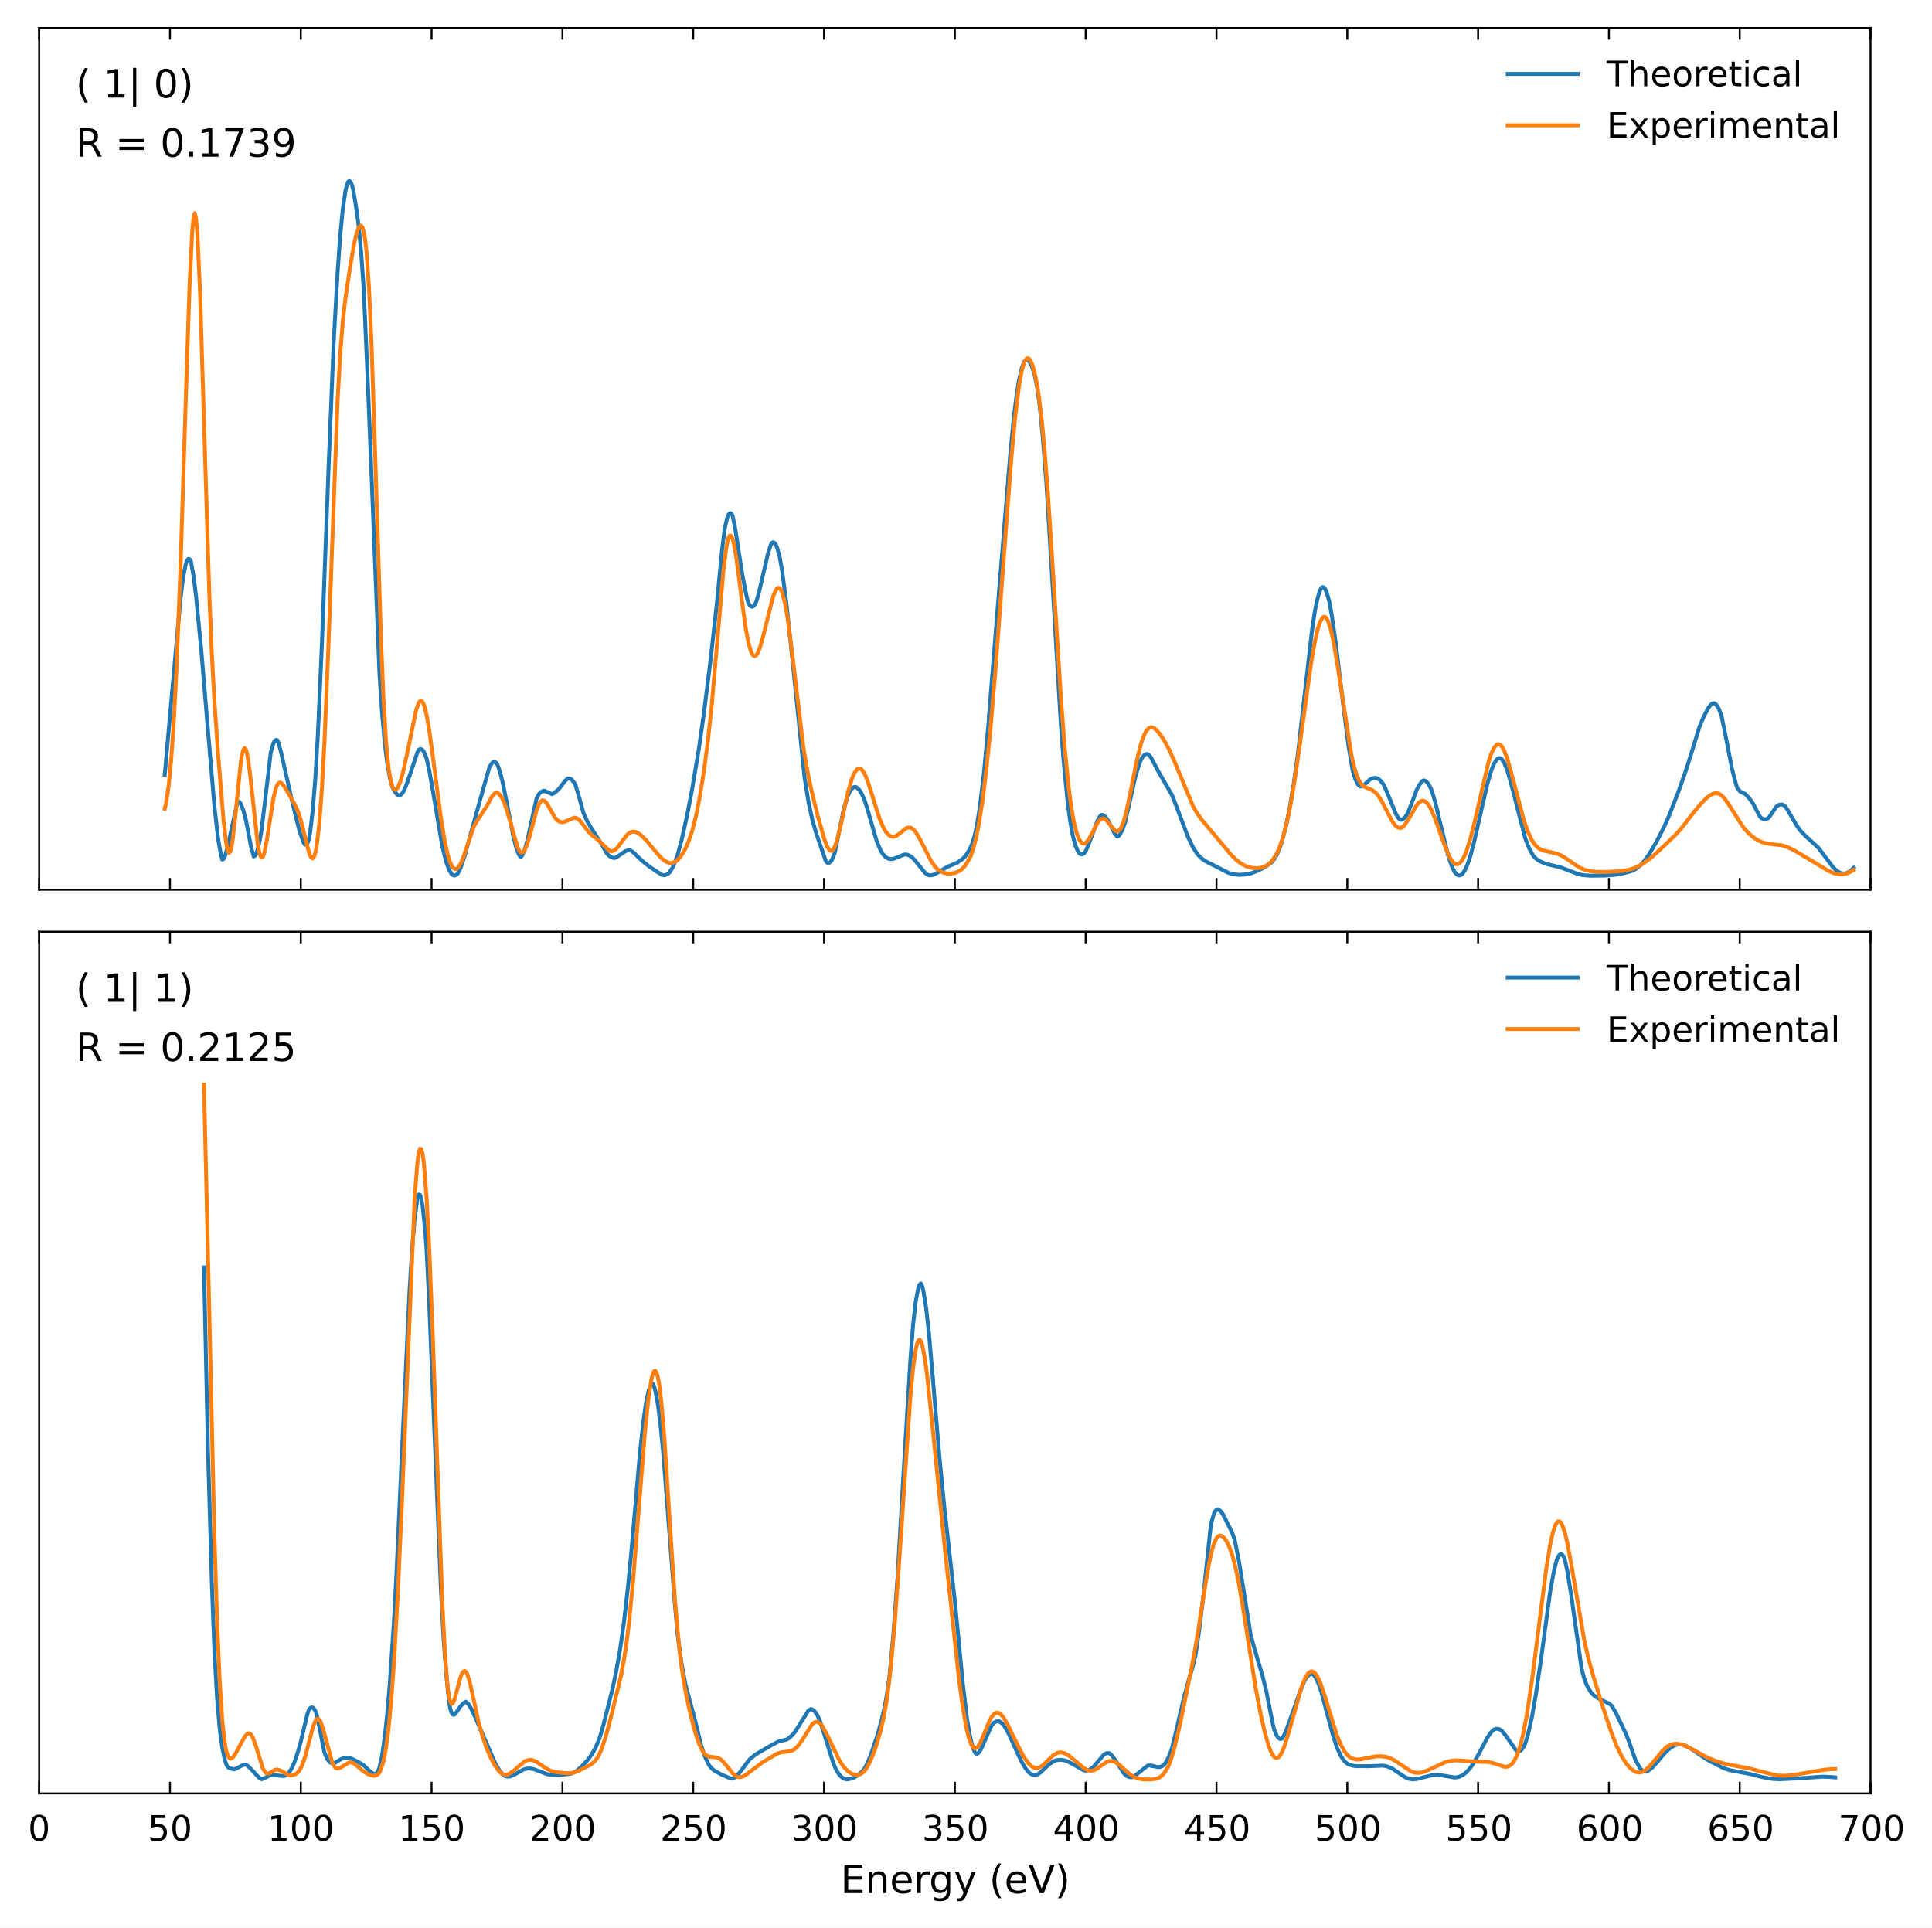 <?xml version="1.0" encoding="UTF-8" standalone="no"?>
<!-- Created with Inkscape (http://www.inkscape.org/) -->

<svg
   width="175.242mm"
   height="174.89mm"
   viewBox="0 0 175.242 174.89"
   version="1.1"
   id="svg1"
   xml:space="preserve"
   inkscape:version="1.3.2 (091e20e, 2023-11-25, custom)"
   sodipodi:docname="Rfactor_plots_refcalc.svg"
   xmlns:inkscape="http://www.inkscape.org/namespaces/inkscape"
   xmlns:sodipodi="http://sodipodi.sourceforge.net/DTD/sodipodi-0.dtd"
   xmlns:xlink="http://www.w3.org/1999/xlink"
   xmlns="http://www.w3.org/2000/svg"
   xmlns:svg="http://www.w3.org/2000/svg"><rect x="0" y="0" width="175.242" height="174.89" fill="#333333" stroke="none"/><sodipodi:namedview
     id="namedview1"
     pagecolor="#ffffff"
     bordercolor="#666666"
     borderopacity="1.0"
     inkscape:showpageshadow="2"
     inkscape:pageopacity="0.0"
     inkscape:pagecheckerboard="0"
     inkscape:deskcolor="#d1d1d1"
     inkscape:document-units="mm"
     inkscape:zoom="0.73139029"
     inkscape:cx="331.56032"
     inkscape:cy="330.19306"
     inkscape:window-width="1904"
     inkscape:window-height="1001"
     inkscape:window-x="182"
     inkscape:window-y="0"
     inkscape:window-maximized="0"
     inkscape:current-layer="layer1" /><defs
     id="defs1"><g
       id="g43"><g
         id="glyph-0-0"><path
           d="m 3.094,-7.594 c -0.43,0.75 -0.75,1.496 -0.969,2.234 -0.211,0.73 -0.312,1.469 -0.312,2.219 0,0.75 0.102,1.496 0.312,2.234 0.219,0.742 0.539,1.477 0.969,2.219 H 2.312 C 1.832,0.551 1.469,-0.195 1.219,-0.938 0.977,-1.676 0.859,-2.41 0.859,-3.141 c 0,-0.727 0.117,-1.457 0.359,-2.188 0.238,-0.738 0.602,-1.492 1.094,-2.266 z m 0,0"
           id="path1" /></g><g
         id="glyph-0-1" /><g
         id="glyph-0-2"><path
           d="m 1.234,-0.828 h 1.625 v -5.562 L 1.094,-6.047 V -6.938 l 1.75,-0.359 h 0.984 v 6.469 H 5.438 V 0 H 1.234 Z m 0,0"
           id="path2" /></g><g
         id="glyph-0-3"><path
           d="m 2.094,-7.641 v 10 H 1.266 v -10 z m 0,0"
           id="path3" /></g><g
         id="glyph-0-4"><path
           d="m 3.172,-6.641 c -0.5,0 -0.883,0.25 -1.141,0.75 -0.25,0.5 -0.375,1.25 -0.375,2.25 0,1 0.125,1.75 0.375,2.25 0.258,0.5 0.641,0.75 1.141,0.75 0.52,0 0.906,-0.25 1.156,-0.75 0.258,-0.5 0.391,-1.25 0.391,-2.25 0,-1 -0.133,-1.75 -0.391,-2.25 -0.25,-0.5 -0.637,-0.75 -1.156,-0.75 z m 0,-0.781 c 0.82,0 1.445,0.324 1.875,0.969 0.438,0.648 0.656,1.586 0.656,2.812 0,1.23 -0.219,2.168 -0.656,2.812 -0.43,0.648 -1.055,0.969 -1.875,0.969 -0.812,0 -1.438,-0.32 -1.875,-0.969 -0.43,-0.645 -0.641,-1.582 -0.641,-2.812 0,-1.227 0.211,-2.164 0.641,-2.812 0.438,-0.645 1.062,-0.969 1.875,-0.969 z m 0,0"
           id="path4" /></g><g
         id="glyph-0-5"><path
           d="m 0.797,-7.594 h 0.781 c 0.488,0.773 0.852,1.527 1.094,2.266 0.25,0.73 0.375,1.461 0.375,2.188 0,0.73 -0.125,1.465 -0.375,2.203 -0.242,0.742 -0.605,1.488 -1.094,2.25 h -0.781 c 0.438,-0.742 0.758,-1.477 0.969,-2.219 0.219,-0.738 0.328,-1.484 0.328,-2.234 0,-0.75 -0.109,-1.488 -0.328,-2.219 C 1.555,-6.098 1.234,-6.844 0.797,-7.594 Z m 0,0"
           id="path5" /></g><g
         id="glyph-0-6"><path
           d="m 4.438,-3.422 c 0.207,0.074 0.41,0.23 0.609,0.469 C 5.254,-2.723 5.457,-2.406 5.656,-2 l 1,2 H 5.594 L 4.672,-1.875 C 4.43,-2.363 4.195,-2.688 3.969,-2.844 3.738,-3 3.43,-3.078 3.047,-3.078 H 1.969 V 0 H 0.984 v -7.297 h 2.219 c 0.832,0 1.453,0.18 1.859,0.531 0.414,0.344 0.625,0.871 0.625,1.578 0,0.461 -0.109,0.84 -0.328,1.141 -0.211,0.305 -0.516,0.512 -0.922,0.625 z m -2.469,-3.062 v 2.594 h 1.234 c 0.477,0 0.836,-0.109 1.078,-0.328 0.25,-0.219 0.375,-0.539 0.375,-0.969 0,-0.426 -0.125,-0.75 -0.375,-0.969 C 4.039,-6.375 3.68,-6.484 3.203,-6.484 Z m 0,0"
           id="path6" /></g><g
         id="glyph-0-7"><path
           d="m 1.062,-4.547 h 6.25 v 0.828 h -6.25 z m 0,2 h 6.25 v 0.828 h -6.25 z m 0,0"
           id="path7" /></g><g
         id="glyph-0-8"><path
           d="M 1.062,-1.234 H 2.094 V 0 H 1.062 Z m 0,0"
           id="path8" /></g><g
         id="glyph-0-9"><path
           d="m 0.828,-7.297 h 4.688 V -6.875 L 2.859,0 h -1.031 l 2.5,-6.453 h -3.5 z m 0,0"
           id="path9" /></g><g
         id="glyph-0-10"><path
           d="m 4.062,-3.938 c 0.469,0.105 0.832,0.32 1.094,0.641 0.27,0.312 0.406,0.703 0.406,1.172 0,0.719 -0.25,1.277 -0.75,1.672 -0.492,0.398 -1.195,0.594 -2.109,0.594 -0.305,0 -0.617,-0.031 -0.938,-0.094 -0.324,-0.062 -0.656,-0.148 -1,-0.266 v -0.953 c 0.27,0.156 0.566,0.277 0.891,0.359 0.332,0.086 0.676,0.125 1.031,0.125 0.613,0 1.082,-0.117 1.406,-0.359 0.32,-0.25 0.484,-0.609 0.484,-1.078 0,-0.426 -0.152,-0.758 -0.453,-1 C 3.82,-3.363 3.406,-3.484 2.875,-3.484 H 2.016 v -0.812 H 2.906 c 0.488,0 0.859,-0.098 1.109,-0.297 C 4.273,-4.789 4.406,-5.07 4.406,-5.438 4.406,-5.801 4.27,-6.082 4,-6.281 3.738,-6.488 3.363,-6.594 2.875,-6.594 2.602,-6.594 2.312,-6.562 2,-6.5 1.688,-6.445 1.348,-6.359 0.984,-6.234 v -0.875 c 0.375,-0.102 0.723,-0.18 1.047,-0.234 0.332,-0.051 0.641,-0.078 0.922,-0.078 0.75,0 1.344,0.172 1.781,0.516 0.438,0.336 0.656,0.793 0.656,1.375 0,0.406 -0.117,0.75 -0.344,1.031 -0.23,0.273 -0.559,0.461 -0.984,0.562 z m 0,0"
           id="path10" /></g><g
         id="glyph-0-11"><path
           d="m 1.094,-0.156 v -0.891 c 0.25,0.117 0.5,0.203 0.75,0.266 0.258,0.062 0.508,0.094 0.75,0.094 0.656,0 1.156,-0.219 1.5,-0.656 0.344,-0.438 0.535,-1.102 0.578,-2 -0.188,0.281 -0.43,0.5 -0.719,0.656 C 3.672,-2.539 3.352,-2.469 3,-2.469 2.27,-2.469 1.691,-2.688 1.266,-3.125 0.836,-3.57 0.625,-4.176 0.625,-4.938 c 0,-0.75 0.219,-1.348 0.656,-1.797 0.445,-0.457 1.039,-0.688 1.781,-0.688 0.844,0 1.484,0.324 1.922,0.969 0.445,0.648 0.672,1.586 0.672,2.812 0,1.148 -0.273,2.062 -0.812,2.75 -0.543,0.688 -1.277,1.031 -2.203,1.031 -0.25,0 -0.5,-0.027 -0.75,-0.078 C 1.641,0.02 1.375,-0.051 1.094,-0.156 Z M 3.062,-3.25 C 3.5,-3.25 3.848,-3.398 4.109,-3.703 4.367,-4.004 4.5,-4.414 4.5,-4.938 4.5,-5.469 4.367,-5.883 4.109,-6.188 3.848,-6.488 3.5,-6.641 3.062,-6.641 2.613,-6.641 2.258,-6.488 2,-6.188 1.75,-5.883 1.625,-5.469 1.625,-4.938 1.625,-4.414 1.75,-4.004 2,-3.703 2.258,-3.398 2.613,-3.25 3.062,-3.25 Z m 0,0"
           id="path11" /></g><g
         id="glyph-0-12"><path
           d="M 0.984,-7.297 H 5.594 v 0.844 h -3.625 v 2.156 H 5.438 V -3.469 H 1.969 v 2.641 H 5.672 V 0 h -4.688 z m 0,0"
           id="path12" /></g><g
         id="glyph-0-13"><path
           d="M 5.484,-3.297 V 0 H 4.594 v -3.266 c 0,-0.52 -0.105,-0.906 -0.312,-1.156 C 4.082,-4.68 3.781,-4.812 3.375,-4.812 c -0.48,0 -0.859,0.156 -1.141,0.469 C 1.953,-4.039 1.812,-3.625 1.812,-3.094 V 0 H 0.906 V -5.469 H 1.812 V -4.625 c 0.219,-0.32 0.473,-0.562 0.766,-0.719 0.289,-0.164 0.625,-0.25 1,-0.25 0.625,0 1.098,0.195 1.422,0.578 0.32,0.387 0.484,0.961 0.484,1.719 z m 0,0"
           id="path13" /></g><g
         id="glyph-0-14"><path
           d="m 5.625,-2.953 v 0.438 H 1.484 c 0.039,0.617 0.227,1.086 0.562,1.406 C 2.379,-0.785 2.844,-0.625 3.438,-0.625 c 0.344,0 0.676,-0.039 1,-0.125 0.332,-0.082 0.656,-0.207 0.969,-0.375 v 0.844 c -0.324,0.137 -0.656,0.242 -1,0.312 -0.336,0.07 -0.672,0.109 -1.016,0.109 -0.875,0 -1.57,-0.25 -2.078,-0.75 C 0.801,-1.117 0.547,-1.812 0.547,-2.688 c 0,-0.895 0.238,-1.602 0.719,-2.125 0.488,-0.52 1.145,-0.781 1.969,-0.781 0.738,0 1.32,0.234 1.75,0.703 0.426,0.469 0.641,1.117 0.641,1.938 z M 4.719,-3.219 c 0,-0.488 -0.137,-0.879 -0.406,-1.172 C 4.039,-4.691 3.688,-4.844 3.25,-4.844 c -0.512,0 -0.918,0.148 -1.219,0.438 -0.293,0.281 -0.465,0.68 -0.516,1.188 z m 0,0"
           id="path14" /></g><g
         id="glyph-0-15"><path
           d="M 4.109,-4.625 C 4.004,-4.688 3.895,-4.727 3.781,-4.75 3.664,-4.781 3.535,-4.797 3.391,-4.797 c -0.512,0 -0.902,0.168 -1.172,0.5 C 1.945,-3.973 1.812,-3.5 1.812,-2.875 V 0 H 0.906 V -5.469 H 1.812 V -4.625 C 2,-4.957 2.242,-5.203 2.547,-5.359 2.848,-5.516 3.219,-5.594 3.656,-5.594 c 0.062,0 0.129,0.008 0.203,0.016 0.07,0 0.156,0.012 0.25,0.031 z m 0,0"
           id="path15" /></g><g
         id="glyph-0-16"><path
           d="m 4.547,-2.797 c 0,-0.656 -0.137,-1.16 -0.406,-1.516 -0.273,-0.352 -0.648,-0.531 -1.125,-0.531 -0.492,0 -0.871,0.18 -1.141,0.531 -0.262,0.355 -0.391,0.859 -0.391,1.516 0,0.648 0.129,1.152 0.391,1.516 0.27,0.355 0.648,0.531 1.141,0.531 0.477,0 0.852,-0.176 1.125,-0.531 0.27,-0.363 0.406,-0.867 0.406,-1.516 z m 0.891,2.125 c 0,0.926 -0.211,1.613 -0.625,2.062 -0.406,0.457 -1.039,0.688 -1.891,0.688 C 2.609,2.078 2.312,2.051 2.031,2 1.75,1.957 1.477,1.891 1.219,1.797 v -0.875 c 0.258,0.145 0.516,0.25 0.766,0.312 C 2.242,1.305 2.508,1.344 2.781,1.344 3.363,1.344 3.801,1.188 4.094,0.875 4.395,0.57 4.547,0.109 4.547,-0.516 V -0.969 c -0.188,0.324 -0.43,0.57 -0.719,0.734 C 3.535,-0.078 3.188,0 2.781,0 2.113,0 1.57,-0.254 1.156,-0.766 0.75,-1.273 0.547,-1.953 0.547,-2.797 c 0,-0.844 0.203,-1.52 0.609,-2.031 0.414,-0.508 0.957,-0.766 1.625,-0.766 0.406,0 0.754,0.078 1.047,0.234 0.289,0.156 0.531,0.398 0.719,0.719 V -5.469 H 5.438 Z m 0,0"
           id="path16" /></g><g
         id="glyph-0-17"><path
           d="m 3.219,0.516 c -0.25,0.645 -0.5,1.066 -0.75,1.266 C 2.227,1.977 1.91,2.078 1.516,2.078 h -0.719 v -0.75 H 1.312 c 0.25,0 0.441,-0.059 0.578,-0.172 C 2.023,1.039 2.176,0.766 2.344,0.328 l 0.172,-0.422 -2.219,-5.375 H 1.25 l 1.703,4.281 1.719,-4.281 H 5.625 Z m 0,0"
           id="path17" /></g><g
         id="glyph-0-18"><path
           d="m 2.859,0 -2.781,-7.297 h 1.031 l 2.312,6.141 2.312,-6.141 h 1.031 L 3.984,0 Z m 0,0"
           id="path18" /></g><g
         id="glyph-0-19"><path
           d="m 1.922,-0.828 h 3.438 V 0 h -4.625 v -0.828 c 0.375,-0.383 0.883,-0.906 1.531,-1.562 0.645,-0.656 1.051,-1.078 1.219,-1.266 0.312,-0.352 0.531,-0.648 0.656,-0.891 0.125,-0.25 0.188,-0.492 0.188,-0.734 0,-0.383 -0.137,-0.695 -0.406,-0.938 -0.273,-0.25 -0.625,-0.375 -1.062,-0.375 -0.312,0 -0.641,0.059 -0.984,0.172 C 1.539,-6.316 1.176,-6.156 0.781,-5.938 v -1 c 0.395,-0.156 0.766,-0.273 1.109,-0.359 0.344,-0.082 0.66,-0.125 0.953,-0.125 0.75,0 1.348,0.188 1.797,0.562 0.457,0.375 0.688,0.883 0.688,1.516 0,0.305 -0.059,0.59 -0.172,0.859 -0.117,0.262 -0.32,0.574 -0.609,0.938 -0.086,0.094 -0.344,0.371 -0.781,0.828 -0.438,0.449 -1.055,1.078 -1.844,1.891 z m 0,0"
           id="path19" /></g><g
         id="glyph-0-20"><path
           d="m 1.078,-7.297 h 3.875 v 0.844 h -2.969 v 1.781 C 2.129,-4.723 2.27,-4.758 2.406,-4.781 2.551,-4.801 2.695,-4.812 2.844,-4.812 c 0.812,0 1.453,0.227 1.922,0.672 0.477,0.438 0.719,1.039 0.719,1.797 C 5.484,-1.551 5.238,-0.938 4.75,-0.5 4.27,-0.07 3.582,0.141 2.688,0.141 2.383,0.141 2.07,0.113 1.75,0.062 1.438,0.008 1.109,-0.066 0.766,-0.172 V -1.156 C 1.066,-1 1.375,-0.879 1.688,-0.797 2,-0.723 2.328,-0.688 2.672,-0.688 c 0.562,0 1.004,-0.145 1.328,-0.438 0.332,-0.301 0.5,-0.707 0.5,-1.219 0,-0.5 -0.168,-0.895 -0.5,-1.188 -0.324,-0.301 -0.766,-0.453 -1.328,-0.453 -0.262,0 -0.527,0.031 -0.797,0.094 C 1.613,-3.836 1.348,-3.75 1.078,-3.625 Z m 0,0"
           id="path20" /></g><g
         id="glyph-1-0"><path
           d="m -0.031,-6.562 h 5.562 v 0.75 H 3.188 V 0 H 2.297 V -5.812 H -0.031 Z m 0,0"
           id="path21" /></g><g
         id="glyph-1-1"><path
           d="M 4.938,-2.969 V 0 H 4.125 V -2.938 C 4.125,-3.406 4.035,-3.754 3.859,-3.984 3.68,-4.223 3.41,-4.344 3.047,-4.344 2.609,-4.344 2.258,-4.203 2,-3.922 1.75,-3.641 1.625,-3.258 1.625,-2.781 V 0 H 0.812 V -6.844 H 1.625 v 2.688 c 0.195,-0.289 0.426,-0.508 0.688,-0.656 0.258,-0.156 0.562,-0.234 0.906,-0.234 0.562,0 0.988,0.18 1.281,0.531 0.289,0.355 0.438,0.871 0.438,1.547 z m 0,0"
           id="path22" /></g><g
         id="glyph-1-2"><path
           d="m 5.062,-2.656 v 0.391 H 1.344 c 0.031,0.555 0.195,0.977 0.5,1.266 0.301,0.293 0.719,0.438 1.25,0.438 0.312,0 0.613,-0.035 0.906,-0.109 0.289,-0.07 0.582,-0.188 0.875,-0.344 V -0.25 C 4.582,-0.125 4.281,-0.031 3.969,0.031 3.664,0.094 3.359,0.125 3.047,0.125 2.266,0.125 1.645,-0.102 1.188,-0.562 0.727,-1.02 0.5,-1.633 0.5,-2.406 c 0,-0.812 0.211,-1.453 0.641,-1.922 0.438,-0.477 1.023,-0.719 1.766,-0.719 0.664,0 1.191,0.215 1.578,0.641 0.383,0.43 0.578,1.012 0.578,1.75 z M 4.25,-2.906 C 4.238,-3.344 4.113,-3.691 3.875,-3.953 3.633,-4.223 3.316,-4.359 2.922,-4.359 c -0.461,0 -0.824,0.133 -1.094,0.391 -0.273,0.25 -0.43,0.609 -0.469,1.078 z m 0,0"
           id="path23" /></g><g
         id="glyph-1-3"><path
           d="m 2.75,-4.359 c -0.43,0 -0.773,0.172 -1.031,0.516 -0.25,0.336 -0.375,0.797 -0.375,1.391 0,0.586 0.125,1.047 0.375,1.391 0.25,0.336 0.594,0.5 1.031,0.5 0.438,0 0.781,-0.164 1.031,-0.5 0.25,-0.344 0.375,-0.805 0.375,-1.391 0,-0.582 -0.125,-1.047 -0.375,-1.391 C 3.531,-4.188 3.188,-4.359 2.75,-4.359 Z m 0,-0.688 c 0.707,0 1.258,0.23 1.656,0.688 0.406,0.461 0.609,1.094 0.609,1.906 0,0.805 -0.203,1.434 -0.609,1.891 C 4.008,-0.102 3.457,0.125 2.75,0.125 2.051,0.125 1.5,-0.102 1.094,-0.562 0.695,-1.02 0.5,-1.648 0.5,-2.453 c 0,-0.812 0.195,-1.445 0.594,-1.906 C 1.5,-4.816 2.051,-5.047 2.75,-5.047 Z m 0,0"
           id="path24" /></g><g
         id="glyph-1-4"><path
           d="M 3.703,-4.172 C 3.609,-4.223 3.508,-4.258 3.406,-4.281 3.301,-4.301 3.18,-4.312 3.047,-4.312 c -0.461,0 -0.812,0.152 -1.062,0.453 C 1.742,-3.566 1.625,-3.145 1.625,-2.594 V 0 H 0.812 V -4.922 H 1.625 v 0.766 c 0.176,-0.301 0.398,-0.523 0.672,-0.672 0.27,-0.145 0.598,-0.219 0.984,-0.219 0.062,0 0.125,0.008 0.188,0.016 C 3.539,-5.02 3.617,-5.008 3.703,-5 Z m 0,0"
           id="path25" /></g><g
         id="glyph-1-5"><path
           d="m 1.641,-6.312 v 1.391 H 3.312 v 0.625 H 1.641 V -1.625 c 0,0.406 0.055,0.668 0.172,0.781 0.113,0.117 0.336,0.172 0.672,0.172 H 3.312 V 0 H 2.484 C 1.859,0 1.426,-0.113 1.188,-0.344 0.945,-0.582 0.828,-1.008 0.828,-1.625 v -2.672 h -0.594 v -0.625 h 0.594 V -6.312 Z m 0,0"
           id="path26" /></g><g
         id="glyph-1-6"><path
           d="m 0.844,-4.922 h 0.812 V 0 h -0.812 z m 0,-1.922 h 0.812 v 1.031 h -0.812 z m 0,0"
           id="path27" /></g><g
         id="glyph-1-7"><path
           d="m 4.391,-4.734 v 0.75 c -0.23,-0.125 -0.461,-0.219 -0.688,-0.281 C 3.473,-4.328 3.238,-4.359 3,-4.359 c -0.523,0 -0.93,0.168 -1.219,0.5 -0.293,0.336 -0.438,0.805 -0.438,1.406 0,0.594 0.145,1.059 0.438,1.391 0.289,0.336 0.695,0.5 1.219,0.5 0.238,0 0.473,-0.031 0.703,-0.094 0.227,-0.062 0.457,-0.156 0.688,-0.281 v 0.75 C 4.16,-0.082 3.926,-0.004 3.688,0.047 3.445,0.098 3.191,0.125 2.922,0.125 2.18,0.125 1.594,-0.102 1.156,-0.562 0.719,-1.031 0.5,-1.66 0.5,-2.453 c 0,-0.801 0.219,-1.43 0.656,-1.891 0.438,-0.469 1.039,-0.703 1.812,-0.703 0.25,0 0.492,0.027 0.734,0.078 0.238,0.055 0.469,0.133 0.688,0.234 z m 0,0"
           id="path28" /></g><g
         id="glyph-1-8"><path
           d="m 3.078,-2.469 c -0.648,0 -1.102,0.074 -1.359,0.219 -0.25,0.148 -0.375,0.402 -0.375,0.766 0,0.281 0.094,0.512 0.281,0.688 0.195,0.168 0.457,0.25 0.781,0.25 0.445,0 0.805,-0.156 1.078,-0.469 0.27,-0.32 0.406,-0.75 0.406,-1.281 V -2.469 Z m 1.625,-0.344 V 0 h -0.812 V -0.75 C 3.703,-0.445 3.469,-0.223 3.188,-0.078 2.914,0.055 2.582,0.125 2.188,0.125 c -0.5,0 -0.902,-0.141 -1.203,-0.422 -0.293,-0.281 -0.438,-0.66 -0.438,-1.141 0,-0.551 0.18,-0.969 0.547,-1.25 0.375,-0.281 0.926,-0.422 1.656,-0.422 H 3.891 V -3.188 c 0,-0.375 -0.125,-0.66 -0.375,-0.859 -0.242,-0.207 -0.586,-0.312 -1.031,-0.312 -0.281,0 -0.559,0.039 -0.828,0.109 -0.262,0.062 -0.512,0.164 -0.75,0.297 v -0.75 c 0.289,-0.113 0.578,-0.195 0.859,-0.25 0.281,-0.062 0.551,-0.094 0.812,-0.094 0.707,0 1.238,0.188 1.594,0.562 0.352,0.367 0.531,0.922 0.531,1.672 z m 0,0"
           id="path29" /></g><g
         id="glyph-1-9"><path
           d="m 0.844,-6.844 h 0.812 V 0 h -0.812 z m 0,0"
           id="path30" /></g><g
         id="glyph-1-10"><path
           d="M 0.891,-6.562 H 5.031 v 0.75 H 1.766 v 1.938 h 3.125 v 0.75 h -3.125 v 2.375 h 3.344 V 0 h -4.219 z m 0,0"
           id="path31" /></g><g
         id="glyph-1-11"><path
           d="M 4.938,-4.922 3.156,-2.531 5.031,0 H 4.078 L 2.641,-1.938 1.219,0 H 0.266 l 1.906,-2.578 -1.75,-2.344 H 1.375 l 1.312,1.75 1.297,-1.75 z m 0,0"
           id="path32" /></g><g
         id="glyph-1-12"><path
           d="M 1.625,-0.734 V 1.875 H 0.812 V -4.922 H 1.625 v 0.75 c 0.176,-0.289 0.391,-0.508 0.641,-0.656 0.258,-0.145 0.57,-0.219 0.938,-0.219 0.594,0 1.078,0.242 1.453,0.719 0.375,0.48 0.562,1.105 0.562,1.875 0,0.773 -0.188,1.398 -0.562,1.875 C 4.281,-0.109 3.797,0.125 3.203,0.125 2.836,0.125 2.523,0.055 2.266,-0.078 2.016,-0.223 1.801,-0.441 1.625,-0.734 Z m 2.75,-1.719 C 4.375,-3.047 4.25,-3.508 4,-3.844 3.758,-4.188 3.426,-4.359 3,-4.359 2.57,-4.359 2.234,-4.188 1.984,-3.844 1.742,-3.508 1.625,-3.047 1.625,-2.453 c 0,0.594 0.117,1.062 0.359,1.406 0.25,0.336 0.586,0.5 1.016,0.5 0.426,0 0.758,-0.164 1,-0.5 0.25,-0.344 0.375,-0.812 0.375,-1.406 z m 0,0"
           id="path33" /></g><g
         id="glyph-1-13"><path
           d="m 4.688,-3.984 c 0.195,-0.352 0.438,-0.617 0.719,-0.797 0.281,-0.176 0.613,-0.266 1,-0.266 0.508,0 0.898,0.184 1.172,0.547 C 7.859,-4.145 8,-3.633 8,-2.969 V 0 H 7.188 V -2.938 C 7.188,-3.414 7.102,-3.77 6.938,-4 6.77,-4.227 6.516,-4.344 6.172,-4.344 c -0.418,0 -0.75,0.141 -1,0.422 C 4.93,-3.641 4.812,-3.258 4.812,-2.781 V 0 H 4 V -2.938 C 4,-3.414 3.914,-3.77 3.75,-4 3.582,-4.227 3.328,-4.344 2.984,-4.344 c -0.418,0 -0.75,0.141 -1,0.422 C 1.742,-3.641 1.625,-3.258 1.625,-2.781 V 0 H 0.812 V -4.922 H 1.625 v 0.766 c 0.188,-0.301 0.41,-0.523 0.672,-0.672 0.258,-0.145 0.566,-0.219 0.922,-0.219 0.352,0 0.656,0.094 0.906,0.281 0.25,0.18 0.438,0.438 0.562,0.781 z m 0,0"
           id="path34" /></g><g
         id="glyph-1-14"><path
           d="M 4.938,-2.969 V 0 H 4.125 V -2.938 C 4.125,-3.406 4.035,-3.754 3.859,-3.984 3.68,-4.223 3.41,-4.344 3.047,-4.344 2.609,-4.344 2.258,-4.203 2,-3.922 1.75,-3.641 1.625,-3.258 1.625,-2.781 V 0 H 0.812 V -4.922 H 1.625 v 0.766 c 0.195,-0.289 0.426,-0.508 0.688,-0.656 0.258,-0.156 0.562,-0.234 0.906,-0.234 0.562,0 0.988,0.18 1.281,0.531 0.289,0.355 0.438,0.871 0.438,1.547 z m 0,0"
           id="path35" /></g><g
         id="glyph-1-15"><path
           d="m 2.859,-5.984 c -0.461,0 -0.805,0.23 -1.031,0.688 -0.23,0.449 -0.344,1.121 -0.344,2.016 0,0.906 0.113,1.586 0.344,2.031 0.227,0.449 0.57,0.672 1.031,0.672 0.457,0 0.801,-0.223 1.031,-0.672 0.227,-0.445 0.344,-1.125 0.344,-2.031 0,-0.895 -0.117,-1.566 -0.344,-2.016 -0.23,-0.457 -0.574,-0.688 -1.031,-0.688 z m 0,-0.703 c 0.738,0 1.301,0.293 1.688,0.875 0.383,0.586 0.578,1.43 0.578,2.531 0,1.105 -0.195,1.949 -0.578,2.531 -0.387,0.586 -0.949,0.875 -1.688,0.875 -0.73,0 -1.293,-0.289 -1.688,-0.875 C 0.785,-1.332 0.594,-2.176 0.594,-3.281 c 0,-1.102 0.191,-1.945 0.578,-2.531 0.395,-0.582 0.957,-0.875 1.688,-0.875 z m 0,0"
           id="path36" /></g><g
         id="glyph-1-16"><path
           d="m 0.969,-6.562 h 3.484 v 0.75 H 1.781 v 1.609 c 0.133,-0.039 0.266,-0.07 0.391,-0.094 0.125,-0.031 0.254,-0.047 0.391,-0.047 0.727,0 1.305,0.203 1.734,0.609 0.426,0.398 0.641,0.938 0.641,1.625 0,0.711 -0.219,1.262 -0.656,1.656 C 3.844,-0.066 3.223,0.125 2.422,0.125 2.148,0.125 1.867,0.098 1.578,0.047 1.297,0.004 1,-0.062 0.688,-0.156 v -0.891 c 0.27,0.148 0.547,0.258 0.828,0.328 0.281,0.062 0.578,0.094 0.891,0.094 0.508,0 0.91,-0.129 1.203,-0.391 0.289,-0.27 0.438,-0.633 0.438,-1.094 0,-0.457 -0.148,-0.816 -0.438,-1.078 -0.293,-0.27 -0.695,-0.406 -1.203,-0.406 -0.242,0 -0.48,0.027 -0.719,0.078 -0.23,0.055 -0.469,0.137 -0.719,0.25 z m 0,0"
           id="path37" /></g><g
         id="glyph-1-17"><path
           d="M 1.109,-0.75 H 2.562 v -5 L 0.984,-5.438 V -6.25 L 2.562,-6.562 H 3.453 V -0.75 h 1.438 V 0 h -3.781 z m 0,0"
           id="path38" /></g><g
         id="glyph-1-18"><path
           d="m 1.734,-0.75 h 3.094 V 0 H 0.656 V -0.75 C 1,-1.094 1.457,-1.555 2.031,-2.141 2.613,-2.734 2.984,-3.113 3.141,-3.281 3.422,-3.602 3.613,-3.875 3.719,-4.094 3.832,-4.32 3.891,-4.539 3.891,-4.75 3.891,-5.102 3.77,-5.391 3.531,-5.609 3.289,-5.828 2.973,-5.938 2.578,-5.938 2.297,-5.938 2,-5.883 1.688,-5.781 1.383,-5.688 1.055,-5.539 0.703,-5.344 V -6.25 c 0.352,-0.133 0.688,-0.238 1,-0.312 0.312,-0.082 0.598,-0.125 0.859,-0.125 0.676,0 1.219,0.172 1.625,0.516 0.406,0.344 0.609,0.797 0.609,1.359 0,0.273 -0.055,0.531 -0.156,0.781 C 4.535,-3.789 4.352,-3.508 4.094,-3.188 4.02,-3.102 3.785,-2.859 3.391,-2.453 2.992,-2.047 2.441,-1.477 1.734,-0.75 Z m 0,0"
           id="path39" /></g><g
         id="glyph-1-19"><path
           d="m 3.656,-3.531 c 0.426,0.086 0.754,0.273 0.984,0.562 C 4.879,-2.688 5,-2.332 5,-1.906 c 0,0.648 -0.227,1.148 -0.672,1.5 C 3.891,-0.051 3.258,0.125 2.438,0.125 2.164,0.125 1.883,0.098 1.594,0.047 1.301,-0.004 1,-0.086 0.688,-0.203 V -1.062 c 0.25,0.148 0.52,0.258 0.812,0.328 0.289,0.074 0.594,0.109 0.906,0.109 0.562,0 0.988,-0.109 1.281,-0.328 C 3.977,-1.172 4.125,-1.488 4.125,-1.906 4.125,-2.289 3.988,-2.594 3.719,-2.812 3.445,-3.031 3.066,-3.141 2.578,-3.141 H 1.812 V -3.875 H 2.625 c 0.438,0 0.77,-0.082 1,-0.25 0.227,-0.176 0.344,-0.43 0.344,-0.766 0,-0.332 -0.121,-0.586 -0.359,-0.766 -0.242,-0.188 -0.586,-0.281 -1.031,-0.281 -0.242,0 -0.5,0.027 -0.781,0.078 -0.273,0.055 -0.574,0.137 -0.906,0.25 V -6.406 C 1.223,-6.5 1.535,-6.566 1.828,-6.609 2.117,-6.66 2.395,-6.688 2.656,-6.688 c 0.676,0 1.211,0.156 1.609,0.469 0.395,0.305 0.594,0.715 0.594,1.234 0,0.367 -0.105,0.672 -0.312,0.922 -0.211,0.25 -0.508,0.43 -0.891,0.531 z m 0,0"
           id="path40" /></g><g
         id="glyph-1-20"><path
           d="m 3.406,-5.781 -2.25,3.5 h 2.25 z M 3.172,-6.562 H 4.281 v 4.281 h 0.938 v 0.734 H 4.281 V 0 h -0.875 V -1.547 H 0.438 V -2.406 Z m 0,0"
           id="path41" /></g><g
         id="glyph-1-21"><path
           d="m 2.969,-3.641 c -0.398,0 -0.715,0.141 -0.953,0.422 -0.23,0.273 -0.344,0.641 -0.344,1.109 0,0.48 0.113,0.855 0.344,1.125 0.238,0.273 0.555,0.406 0.953,0.406 0.395,0 0.707,-0.133 0.938,-0.406 0.238,-0.27 0.359,-0.645 0.359,-1.125 0,-0.469 -0.121,-0.836 -0.359,-1.109 C 3.676,-3.5 3.363,-3.641 2.969,-3.641 Z m 1.766,-2.781 v 0.812 C 4.516,-5.711 4.289,-5.789 4.062,-5.844 3.832,-5.906 3.609,-5.938 3.391,-5.938 c -0.594,0 -1.047,0.199 -1.359,0.594 -0.305,0.398 -0.477,0.996 -0.516,1.797 0.164,-0.25 0.379,-0.441 0.641,-0.578 0.258,-0.145 0.551,-0.219 0.875,-0.219 0.656,0 1.172,0.203 1.547,0.609 0.383,0.398 0.578,0.938 0.578,1.625 0,0.68 -0.199,1.219 -0.594,1.625 C 4.164,-0.078 3.633,0.125 2.969,0.125 2.207,0.125 1.625,-0.164 1.219,-0.75 0.82,-1.332 0.625,-2.176 0.625,-3.281 c 0,-1.031 0.242,-1.852 0.734,-2.469 0.5,-0.625 1.16,-0.938 1.984,-0.938 0.227,0 0.453,0.027 0.672,0.078 0.227,0.043 0.469,0.105 0.719,0.188 z m 0,0"
           id="path42" /></g><g
         id="glyph-1-22"><path
           d="m 0.734,-6.562 h 4.219 v 0.375 L 2.578,0 h -0.938 l 2.25,-5.812 h -3.156 z m 0,0"
           id="path43" /></g></g><clipPath
       id="clip-0"><path
         clip-rule="nonzero"
         d="M 0,0 H 496.75 V 495.75 H 0 Z m 0,0"
         id="path44" /></clipPath></defs><g
     inkscape:label="Layer 1"
     inkscape:groupmode="layer"
     id="layer1"
     transform="translate(-17.468,-61.055)"><g
       clip-path="url(#clip-0)"
       id="g45"
       transform="matrix(0.353,0,0,0.353,17.468,61.055)"><path
         fill-rule="nonzero"
         fill="#ffffff"
         fill-opacity="1"
         d="M 0,495.75 H 496.75 V 0 H 0 Z m 0,0"
         id="path45" /></g><path
       fill-rule="nonzero"
       fill="#ffffff"
       fill-opacity="1"
       d="M 21.02,141.764 H 187.135 V 63.595 H 21.02 Z m 0,0"
       id="path46"
       style="stroke-width:0.353" /><path
       fill="none"
       stroke-width="0.176"
       stroke-linecap="butt"
       stroke-linejoin="round"
       stroke="#000000"
       stroke-opacity="1"
       stroke-miterlimit="10"
       d="m 21.02,141.764 v -1.058"
       id="path47" /><path
       fill="none"
       stroke-width="0.176"
       stroke-linecap="butt"
       stroke-linejoin="round"
       stroke="#000000"
       stroke-opacity="1"
       stroke-miterlimit="10"
       d="m 21.02,63.595 v 1.058"
       id="path48" /><path
       fill="none"
       stroke-width="0.176"
       stroke-linecap="butt"
       stroke-linejoin="round"
       stroke="#000000"
       stroke-opacity="1"
       stroke-miterlimit="10"
       d="m 32.886,141.764 v -1.058"
       id="path49" /><path
       fill="none"
       stroke-width="0.176"
       stroke-linecap="butt"
       stroke-linejoin="round"
       stroke="#000000"
       stroke-opacity="1"
       stroke-miterlimit="10"
       d="m 32.886,63.595 v 1.058"
       id="path50" /><path
       fill="none"
       stroke-width="0.176"
       stroke-linecap="butt"
       stroke-linejoin="round"
       stroke="#000000"
       stroke-opacity="1"
       stroke-miterlimit="10"
       d="m 44.751,141.764 v -1.058"
       id="path51" /><path
       fill="none"
       stroke-width="0.176"
       stroke-linecap="butt"
       stroke-linejoin="round"
       stroke="#000000"
       stroke-opacity="1"
       stroke-miterlimit="10"
       d="m 44.751,63.595 v 1.058"
       id="path52" /><path
       fill="none"
       stroke-width="0.176"
       stroke-linecap="butt"
       stroke-linejoin="round"
       stroke="#000000"
       stroke-opacity="1"
       stroke-miterlimit="10"
       d="m 56.616,141.764 v -1.058"
       id="path53" /><path
       fill="none"
       stroke-width="0.176"
       stroke-linecap="butt"
       stroke-linejoin="round"
       stroke="#000000"
       stroke-opacity="1"
       stroke-miterlimit="10"
       d="m 56.616,63.595 v 1.058"
       id="path54" /><path
       fill="none"
       stroke-width="0.176"
       stroke-linecap="butt"
       stroke-linejoin="round"
       stroke="#000000"
       stroke-opacity="1"
       stroke-miterlimit="10"
       d="m 68.482,141.764 v -1.058"
       id="path55" /><path
       fill="none"
       stroke-width="0.176"
       stroke-linecap="butt"
       stroke-linejoin="round"
       stroke="#000000"
       stroke-opacity="1"
       stroke-miterlimit="10"
       d="m 68.482,63.595 v 1.058"
       id="path56" /><path
       fill="none"
       stroke-width="0.176"
       stroke-linecap="butt"
       stroke-linejoin="round"
       stroke="#000000"
       stroke-opacity="1"
       stroke-miterlimit="10"
       d="m 80.347,141.764 v -1.058"
       id="path57" /><path
       fill="none"
       stroke-width="0.176"
       stroke-linecap="butt"
       stroke-linejoin="round"
       stroke="#000000"
       stroke-opacity="1"
       stroke-miterlimit="10"
       d="m 80.347,63.595 v 1.058"
       id="path58" /><path
       fill="none"
       stroke-width="0.176"
       stroke-linecap="butt"
       stroke-linejoin="round"
       stroke="#000000"
       stroke-opacity="1"
       stroke-miterlimit="10"
       d="m 92.212,141.764 v -1.058"
       id="path59" /><path
       fill="none"
       stroke-width="0.176"
       stroke-linecap="butt"
       stroke-linejoin="round"
       stroke="#000000"
       stroke-opacity="1"
       stroke-miterlimit="10"
       d="m 92.212,63.595 v 1.058"
       id="path60" /><path
       fill="none"
       stroke-width="0.176"
       stroke-linecap="butt"
       stroke-linejoin="round"
       stroke="#000000"
       stroke-opacity="1"
       stroke-miterlimit="10"
       d="m 104.078,141.764 v -1.058"
       id="path61" /><path
       fill="none"
       stroke-width="0.176"
       stroke-linecap="butt"
       stroke-linejoin="round"
       stroke="#000000"
       stroke-opacity="1"
       stroke-miterlimit="10"
       d="m 104.078,63.595 v 1.058"
       id="path62" /><path
       fill="none"
       stroke-width="0.176"
       stroke-linecap="butt"
       stroke-linejoin="round"
       stroke="#000000"
       stroke-opacity="1"
       stroke-miterlimit="10"
       d="m 115.943,141.764 v -1.058"
       id="path63" /><path
       fill="none"
       stroke-width="0.176"
       stroke-linecap="butt"
       stroke-linejoin="round"
       stroke="#000000"
       stroke-opacity="1"
       stroke-miterlimit="10"
       d="m 115.943,63.595 v 1.058"
       id="path64" /><path
       fill="none"
       stroke-width="0.176"
       stroke-linecap="butt"
       stroke-linejoin="round"
       stroke="#000000"
       stroke-opacity="1"
       stroke-miterlimit="10"
       d="m 127.809,141.764 v -1.058"
       id="path65" /><path
       fill="none"
       stroke-width="0.176"
       stroke-linecap="butt"
       stroke-linejoin="round"
       stroke="#000000"
       stroke-opacity="1"
       stroke-miterlimit="10"
       d="m 127.809,63.595 v 1.058"
       id="path66" /><path
       fill="none"
       stroke-width="0.176"
       stroke-linecap="butt"
       stroke-linejoin="round"
       stroke="#000000"
       stroke-opacity="1"
       stroke-miterlimit="10"
       d="m 139.674,141.764 v -1.058"
       id="path67" /><path
       fill="none"
       stroke-width="0.176"
       stroke-linecap="butt"
       stroke-linejoin="round"
       stroke="#000000"
       stroke-opacity="1"
       stroke-miterlimit="10"
       d="m 139.674,63.595 v 1.058"
       id="path68" /><path
       fill="none"
       stroke-width="0.176"
       stroke-linecap="butt"
       stroke-linejoin="round"
       stroke="#000000"
       stroke-opacity="1"
       stroke-miterlimit="10"
       d="m 151.539,141.764 v -1.058"
       id="path69" /><path
       fill="none"
       stroke-width="0.176"
       stroke-linecap="butt"
       stroke-linejoin="round"
       stroke="#000000"
       stroke-opacity="1"
       stroke-miterlimit="10"
       d="m 151.539,63.595 v 1.058"
       id="path70" /><path
       fill="none"
       stroke-width="0.176"
       stroke-linecap="butt"
       stroke-linejoin="round"
       stroke="#000000"
       stroke-opacity="1"
       stroke-miterlimit="10"
       d="m 163.405,141.764 v -1.058"
       id="path71" /><path
       fill="none"
       stroke-width="0.176"
       stroke-linecap="butt"
       stroke-linejoin="round"
       stroke="#000000"
       stroke-opacity="1"
       stroke-miterlimit="10"
       d="m 163.405,63.595 v 1.058"
       id="path72" /><path
       fill="none"
       stroke-width="0.176"
       stroke-linecap="butt"
       stroke-linejoin="round"
       stroke="#000000"
       stroke-opacity="1"
       stroke-miterlimit="10"
       d="m 175.27,141.764 v -1.058"
       id="path73" /><path
       fill="none"
       stroke-width="0.176"
       stroke-linecap="butt"
       stroke-linejoin="round"
       stroke="#000000"
       stroke-opacity="1"
       stroke-miterlimit="10"
       d="m 175.27,63.595 v 1.058"
       id="path74" /><path
       fill="none"
       stroke-width="0.176"
       stroke-linecap="butt"
       stroke-linejoin="round"
       stroke="#000000"
       stroke-opacity="1"
       stroke-miterlimit="10"
       d="m 187.135,141.764 v -1.058"
       id="path75" /><path
       fill="none"
       stroke-width="0.176"
       stroke-linecap="butt"
       stroke-linejoin="round"
       stroke="#000000"
       stroke-opacity="1"
       stroke-miterlimit="10"
       d="m 187.135,63.595 v 1.058"
       id="path76" /><path
       fill="none"
       stroke-width="0.353"
       stroke-linecap="square"
       stroke-linejoin="round"
       stroke="#1f77b4"
       stroke-opacity="1"
       stroke-miterlimit="10"
       d="m 32.41,131.335 0.594,-6.663 0.83,-9.256 0.238,-1.961 0.237,-1.187 0.119,-0.34 0.119,-0.167 0.119,0.018 0.119,0.208 0.237,1.306 0.238,1.927 0.474,4.928 0.594,7.12 0.593,6.984 0.356,3.058 0.238,1.317 0.119,0.397 0.119,-0.061 0.119,-0.227 0.237,-0.834 0.831,-3.816 0.119,-0.32 0.119,0.035 0.119,0.152 0.237,0.593 0.238,0.886 0.474,2.482 0.237,0.83 0.119,-0.058 0.119,-0.209 0.12,-0.351 0.237,-1.101 0.119,-0.73 0.831,-6.989 0.237,-0.827 0.119,-0.22 0.119,-0.091 0.119,0.037 0.119,0.287 0.237,0.876 0.949,4.24 0.712,2.864 0.356,1.01 0.119,0.171 0.119,0.032 0.119,-0.132 0.12,-0.325 0.119,-0.65 0.237,-1.971 0.237,-2.901 0.237,-4.094 0.357,-8.033 0.593,-15.693 0.475,-11.655 0.356,-6.434 0.237,-3.316 0.237,-2.445 0.237,-1.638 0.12,-0.52 0.119,-0.321 0.119,-0.091 0.119,0.099 0.119,0.281 0.119,0.455 0.237,1.403 0.238,1.717 0.237,2.486 0.237,3.412 0.356,8.085 1.068,26.757 0.237,3.573 0.238,2.679 0.237,1.921 0.237,1.327 0.237,0.817 0.237,0.423 0.12,0.164 0.119,0.097 0.119,0.032 0.119,-0.03 0.119,-0.088 0.119,-0.145 0.237,-0.502 0.357,-1.002 0.711,-2.136 0.119,-0.215 0.119,-0.069 0.12,0.01 0.119,0.09 0.119,0.17 0.237,0.584 0.237,1.062 0.356,2.008 0.831,4.898 0.356,1.417 0.238,0.664 0.237,0.412 0.119,0.106 0.119,0.045 0.119,-0.014 0.119,-0.072 0.119,-0.13 0.238,-0.489 0.356,-1.049 0.712,-2.584 0.711,-2.578 0.831,-2.915 0.237,-0.373 0.119,-0.085 0.119,-0.014 0.119,0.063 0.12,0.142 0.237,0.675 0.237,0.933 0.356,1.735 0.594,3.068 0.237,0.969 0.237,0.696 0.119,0.218 0.119,0.117 0.119,-0.134 0.238,-0.55 0.237,-0.843 0.356,-1.645 0.475,-2.136 0.237,-0.433 0.237,-0.204 0.237,-0.035"
       id="path77" /><path
       fill="none"
       stroke-width="0.353"
       stroke-linecap="square"
       stroke-linejoin="round"
       stroke="#1f77b4"
       stroke-opacity="1"
       stroke-miterlimit="10"
       d="m 66.82,132.804 0.237,0.079 0.475,0.211 0.237,-0.12 0.356,-0.313 0.238,-0.298 0.356,-0.475 0.237,-0.209 0.119,-0.015 0.119,0.026 0.119,0.073 0.238,0.285 0.119,0.219 0.356,1.209 0.356,1.309 0.357,0.785 0.356,0.599 0.949,1.486 0.474,0.831 0.237,0.232 0.238,0.132 0.237,0.035 0.237,-0.123 0.712,-0.492 0.237,-0.074 0.237,-0.003 0.237,0.158 0.357,0.345 0.474,0.453 0.594,0.477 1.186,0.792 0.237,0.03 0.237,-0.073 0.237,-0.198 0.237,-0.38 0.238,-0.526 0.237,-0.671 0.356,-1.301 0.475,-2.118 0.474,-2.447 0.594,-3.543 0.474,-3.305 0.593,-4.742 0.594,-5.296 0.474,-4.874 0.238,-1.955 0.237,-1.018 0.119,-0.277 0.119,-0.123 0.119,0.032 0.119,0.185 0.237,1.126 0.357,2.333 0.356,2.254 0.356,1.749 0.119,0.427 0.12,0.225 0.119,0.127 0.119,0.034 0.119,-0.055 0.119,-0.142 0.119,-0.222 0.237,-0.788 0.475,-2.051 0.356,-1.527 0.237,-0.758 0.119,-0.254 0.119,-0.054 0.12,0.052 0.119,0.16 0.119,0.265 0.237,0.852 0.237,1.386 0.356,2.716 0.475,4.396 1.186,11.509 0.356,2.213 0.357,1.658 0.356,1.228 0.831,2.413 0.119,0.19 0.119,0.052 0.119,-0.025 0.119,-0.102 0.119,-0.178 0.237,-0.583 0.357,-1.706 0.474,-2.334 0.356,-1.138 0.238,-0.515 0.237,-0.255 0.119,-0.051 0.119,-0.001 0.119,0.047 0.237,0.234 0.237,0.408 0.238,0.561 0.237,0.739 0.831,2.886 0.356,0.849 0.237,0.39 0.237,0.245 0.238,0.139 0.237,0.043 0.237,-0.033 0.356,-0.132 0.594,-0.247 0.237,-0.004 0.237,0.087 0.237,0.154 0.238,0.243 0.948,1.171 0.238,0.171 0.119,0.057 0.237,-0.003 0.237,-0.072 0.356,-0.19 0.831,-0.493 0.949,-0.412 0.474,-0.336 0.238,-0.252 0.356,-0.551 0.237,-0.524 0.237,-0.765 0.238,-1.133 0.237,-1.535 0.356,-2.927 0.475,-5.132"
       id="path78" /><path
       fill="none"
       stroke-width="0.353"
       stroke-linecap="square"
       stroke-linejoin="round"
       stroke="#1f77b4"
       stroke-opacity="1"
       stroke-miterlimit="10"
       d="m 107.163,126.125 0.83,-10.295 1.068,-13.095 0.357,-3.715 0.237,-1.968 0.237,-1.483 0.237,-1.067 0.237,-0.624 0.119,-0.146 0.12,-0.05 0.119,0.044 0.119,0.136 0.237,0.458 0.237,0.754 0.237,1.196 0.238,1.786 0.237,2.392 0.356,4.52 0.475,7.82 0.83,13.977 0.237,3.181 0.357,3.656 0.237,1.841 0.237,1.337 0.237,0.926 0.238,0.564 0.119,0.17 0.119,0.097 0.119,0.025 0.119,-0.04 0.119,-0.102 0.119,-0.158 0.237,-0.548 0.831,-2.219 0.237,-0.397 0.119,-0.127 0.12,0.012 0.237,0.171 0.237,0.318 0.237,0.456 0.356,0.725 0.238,0.296 0.119,-0.052 0.119,-0.121 0.237,-0.437 0.237,-0.677 0.357,-1.549 0.593,-2.642 0.356,-1.166 0.238,-0.514 0.237,-0.271 0.119,-0.059 0.119,-0.01 0.119,0.04 0.237,0.306 0.357,0.681 0.237,0.456 1.305,2.268 0.474,1.218 0.949,2.529 0.475,0.98 0.356,0.557 0.356,0.39 0.357,0.265 2.136,1.09 0.474,0.128 0.474,0.051 0.594,-0.029 0.474,-0.094 0.594,-0.223 0.711,-0.361 0.594,-0.426 0.237,-0.284 0.237,-0.405 0.238,-0.533 0.237,-0.682 0.356,-1.371 0.356,-1.754 0.357,-2.147 0.356,-2.541 0.594,-5.213 0.711,-6.183 0.237,-1.582 0.238,-1.182 0.237,-0.784 0.119,-0.232 0.119,-0.074 0.119,0.039 0.119,0.146 0.119,0.254 0.238,0.814 0.237,1.299 0.356,2.497 0.712,5.895 0.474,3.617 0.356,2.088 0.238,0.779 0.237,0.462 0.119,0.128 0.119,0.066 0.119,-0.014 0.237,-0.149 0.475,-0.451 0.237,-0.12 0.237,-0.051 0.237,0.054 0.238,0.174 0.237,0.285 0.119,0.186 0.356,0.838 0.712,1.732 0.237,0.391 0.119,0.13 0.119,0.023 0.119,-0.028 0.238,-0.196 0.237,-0.362 0.356,-0.907 0.474,-1.242 0.238,-0.449 0.237,-0.302 0.119,-0.081 0.119,0.004 0.118,0.057 0.237,0.269 0.238,0.47 0.237,0.728 0.356,1.349"
       id="path79" /><path
       fill="none"
       stroke-width="0.353"
       stroke-linecap="square"
       stroke-linejoin="round"
       stroke="#1f77b4"
       stroke-opacity="1"
       stroke-miterlimit="10"
       d="m 147.861,134.729 0.949,3.894 0.356,1.042 0.237,0.486 0.238,0.254 0.119,0.054 0.119,0.003 0.119,-0.045 0.119,-0.095 0.237,-0.358 0.238,-0.536 0.237,-0.697 0.356,-1.339 0.594,-2.625 0.593,-2.574 0.356,-1.224 0.238,-0.61 0.237,-0.373 0.119,-0.106 0.119,-0.051 0.119,0.007 0.119,0.066 0.237,0.375 0.238,0.582 0.356,1.191 1.305,5.066 0.356,0.898 0.357,0.645 0.237,0.266 0.356,0.248 0.594,0.252 0.593,0.139 0.712,0.172 0.712,0.27 0.83,0.322 0.475,0.109 0.711,0.054 1.305,-0.014 0.831,-0.062 0.949,-0.17 0.712,-0.207 0.356,-0.194 0.356,-0.298 0.357,-0.396 0.474,-0.672 0.593,-0.996 0.712,-1.388 0.475,-1.071 0.83,-2.124 0.712,-2.017 0.474,-1.506 0.712,-2.332 0.356,-0.879 0.475,-0.911 0.237,-0.298 0.119,-0.085 0.119,-0.034 0.119,0.039 0.119,0.097 0.237,0.378 0.238,0.637 0.356,1.725 0.593,3.061 0.357,1.39 0.119,0.358 0.237,0.306 0.237,0.146 0.238,0.084 0.356,0.384 0.356,0.482 0.594,1.13 0.119,0.174 0.237,0.138 0.237,0.001 0.237,-0.123 0.357,-0.513 0.356,-0.525 0.237,-0.147 0.237,-0.032 0.238,0.094 0.237,0.302 0.356,0.606 0.475,0.81 0.356,0.535 0.474,0.493 1.186,1.085 0.594,0.779 0.711,0.959 0.357,0.345 0.237,0.161 0.237,0.083 0.237,0.015 0.238,-0.055 0.237,-0.136 0.356,-0.325"
       id="path80" /><path
       fill="none"
       stroke-width="0.353"
       stroke-linecap="square"
       stroke-linejoin="round"
       stroke="#ff7f0e"
       stroke-opacity="1"
       stroke-miterlimit="10"
       d="m 32.41,134.423 0.119,-0.467 0.237,-1.599 0.238,-2.522 0.237,-3.506 0.237,-4.574 0.356,-9.007 0.475,-15.127 0.356,-10.753 0.237,-4.801 0.119,-1.271 0.12,-0.393 0.119,0.525 0.119,1.435 0.237,5.283 0.356,11.733 0.475,15.411 0.237,5.651 0.237,4.301 0.356,5.074 0.475,5.748 0.237,2.006 0.119,0.591 0.119,0.258 0.119,-0.094 0.119,-0.435 0.12,-0.746 0.237,-2.169 0.474,-4.67 0.119,-0.754 0.119,-0.473 0.119,-0.167 0.12,0.145 0.119,0.438 0.237,1.622 0.712,6.496 0.119,0.661 0.119,0.416 0.119,0.163 0.119,-0.09 0.119,-0.324 0.237,-1.192 0.594,-3.792 0.237,-0.945 0.119,-0.276 0.119,-0.153 0.119,-0.044 0.119,0.045 0.238,0.267 0.593,0.996 0.475,0.85 0.237,0.564 0.237,0.736 0.356,1.412 0.357,1.414 0.119,0.336 0.119,0.211 0.119,0.048 0.119,-0.145 0.119,-0.365 0.119,-0.608 0.237,-2.015 0.238,-3.164 0.237,-4.364 0.356,-8.64 0.831,-22.232 0.237,-4.243 0.237,-2.968 0.237,-2.084 0.475,-3.153 0.356,-1.965 0.237,-0.936 0.12,-0.307 0.119,-0.182 0.119,-0.029 0.119,0.158 0.119,0.394 0.119,0.688 0.119,1.049 0.237,3.409 0.238,5.336 0.356,10.911 0.474,15.146 0.237,5.745 0.238,4.017 0.237,2.465 0.237,1.302 0.119,0.338 0.119,0.179 0.119,0.048 0.12,-0.061 0.119,-0.156 0.237,-0.558 0.237,-0.83 0.356,-1.621 0.831,-4.032 0.237,-0.645 0.119,-0.149 0.12,-0.015 0.119,0.121 0.119,0.263 0.237,0.921 0.237,1.368 0.356,2.603 0.712,5.438 0.356,2.144 0.238,1.065 0.237,0.747 0.237,0.44 0.119,0.107 0.119,0.039 0.119,-0.03 0.119,-0.094 0.238,-0.371 0.237,-0.579 0.949,-2.763 0.237,-0.433 0.949,-1.459 0.474,-0.879 0.237,-0.258 0.119,-0.052 0.12,0.004 0.119,0.062 0.237,0.285 0.237,0.484 0.237,0.652 0.357,1.214 0.593,2.042"
       id="path81" /><path
       fill="none"
       stroke-width="0.353"
       stroke-linecap="square"
       stroke-linejoin="round"
       stroke="#ff7f0e"
       stroke-opacity="1"
       stroke-miterlimit="10"
       d="m 64.329,137.722 0.237,0.504 0.119,0.132 0.119,0.044 0.12,-0.052 0.119,-0.142 0.237,-0.539 0.237,-0.795 0.594,-2.235 0.237,-0.624 0.119,-0.203 0.119,-0.121 0.119,-0.043 0.119,0.032 0.119,0.098 0.238,0.344 0.593,1.058 0.237,0.277 0.237,0.146 0.238,0.032 0.237,-0.058 0.831,-0.349 0.237,0.05 0.237,0.174 0.356,0.442 0.475,0.631 0.356,0.333 0.594,0.475 0.948,0.908 0.238,0.032 0.237,-0.106 0.237,-0.226 0.356,-0.478 0.475,-0.63 0.237,-0.215 0.237,-0.113 0.237,-0.012 0.238,0.079 0.356,0.241 0.474,0.467 0.712,0.856 0.593,0.689 0.357,0.305 0.237,0.136 0.237,0.069 0.237,-0.007 0.238,-0.09 0.237,-0.174 0.237,-0.262 0.356,-0.546 0.357,-0.75 0.356,-1.023 0.356,-1.385 0.357,-1.793 0.356,-2.208 0.356,-2.679 0.357,-3.302 0.474,-5.434 0.593,-6.876 0.238,-1.92 0.119,-0.652 0.119,-0.424 0.119,-0.187 0.119,0.044 0.119,0.263 0.119,0.46 0.238,1.39 0.474,3.685 0.356,2.552 0.237,1.279 0.238,0.849 0.119,0.254 0.119,0.142 0.119,0.03 0.119,-0.07 0.119,-0.167 0.237,-0.582 0.238,-0.834 0.948,-3.784 0.238,-0.553 0.119,-0.153 0.119,-0.055 0.119,0.048 0.119,0.161 0.119,0.277 0.237,0.909 0.238,1.359 0.356,2.713 1.068,8.963 0.356,2.104 0.356,1.736 0.594,2.398 0.593,2.113 0.238,0.635 0.237,0.379 0.119,0.068 0.119,-0.025 0.119,-0.119 0.119,-0.215 0.237,-0.688 0.357,-1.505 0.593,-2.72 0.357,-1.229 0.237,-0.555 0.237,-0.327 0.119,-0.074 0.119,-0.015 0.119,0.045 0.119,0.106 0.238,0.379 0.237,0.575 0.356,1.102 0.712,2.268 0.356,0.847 0.237,0.412 0.238,0.281 0.237,0.153 0.237,0.03 0.237,-0.08 0.356,-0.263 0.475,-0.396 0.237,-0.105 0.237,0.011 0.238,0.145 0.237,0.276 0.356,0.61 1.068,2.077 0.356,0.471"
       id="path82" /><path
       fill="none"
       stroke-width="0.353"
       stroke-linecap="square"
       stroke-linejoin="round"
       stroke="#ff7f0e"
       stroke-opacity="1"
       stroke-miterlimit="10"
       d="m 102.298,139.716 0.357,0.314 0.356,0.179 0.356,0.08 0.357,0.007 0.356,-0.061 0.356,-0.145 0.237,-0.16 0.238,-0.23 0.237,-0.318 0.356,-0.648 0.237,-0.678 0.238,-0.893 0.237,-1.144 0.356,-2.23 0.356,-2.872 0.357,-3.504 0.474,-5.562 0.712,-9.606 0.711,-9.411 0.357,-3.863 0.356,-2.904 0.237,-1.316 0.237,-0.82 0.119,-0.233 0.12,-0.121 0.119,-0.018 0.119,0.08 0.119,0.175 0.237,0.626 0.237,1.005 0.237,1.424 0.238,1.892 0.237,2.395 0.356,4.516 0.475,7.324 0.711,11.325 0.357,4.659 0.356,3.577 0.237,1.772 0.237,1.33 0.237,0.94 0.238,0.606 0.237,0.314 0.119,0.058 0.119,-0.004 0.119,-0.058 0.237,-0.265 0.357,-0.646 0.474,-0.907 0.237,-0.291 0.119,-0.077 0.12,-0.029 0.119,0.018 0.237,0.167 0.356,0.456 0.356,0.423 0.12,0.074 0.119,0.022 0.119,-0.039 0.119,-0.11 0.119,-0.181 0.237,-0.588 0.237,-0.864 0.357,-1.681 0.593,-2.966 0.357,-1.437 0.237,-0.711 0.237,-0.489 0.237,-0.278 0.237,-0.09 0.238,0.066 0.237,0.182 0.356,0.423 0.356,0.544 0.475,0.882 0.474,1.069 1.662,4.009 0.356,0.62 0.474,0.646 1.899,2.27 0.594,0.719 0.593,0.602 0.475,0.361 0.474,0.238 0.474,0.124 0.475,0.028 0.356,-0.043 0.356,-0.119 0.238,-0.136 0.237,-0.197 0.237,-0.277 0.356,-0.575 0.238,-0.508 0.356,-1.068 0.356,-1.415 0.357,-1.783 0.356,-2.143 0.474,-3.316 0.949,-6.868 0.356,-2.057 0.238,-1.064 0.237,-0.758 0.237,-0.413 0.119,-0.069 0.119,0.028 0.119,0.121 0.119,0.215 0.238,0.703 0.237,1.029 0.356,2.03 1.305,8.409 0.238,1.04 0.237,0.783 0.237,0.54 0.237,0.338 0.237,0.192 0.357,0.153 0.356,0.157 0.237,0.174 0.237,0.252 0.357,0.529 0.474,0.911 0.474,0.909 0.238,0.35 0.237,0.225 0.237,0.077 0.237,-0.079"
       id="path83" /><path
       fill="none"
       stroke-width="0.353"
       stroke-linecap="square"
       stroke-linejoin="round"
       stroke="#ff7f0e"
       stroke-opacity="1"
       stroke-miterlimit="10"
       d="m 144.657,136.089 0.238,-0.223 0.356,-0.539 0.711,-1.225 0.238,-0.27 0.237,-0.135 0.119,-0.01 0.237,0.099 0.237,0.262 0.238,0.405 0.356,0.827 0.593,1.684 0.475,1.282 0.356,0.728 0.237,0.313 0.238,0.154 0.119,0.012 0.119,-0.032 0.237,-0.2 0.237,-0.38 0.237,-0.551 0.357,-1.122 0.356,-1.407 1.305,-5.615 0.237,-0.714 0.238,-0.515 0.237,-0.294 0.119,-0.058 0.119,0.004 0.119,0.063 0.119,0.124 0.237,0.418 0.238,0.619 0.356,1.215 1.187,4.488 0.356,1.009 0.357,0.752 0.237,0.361 0.237,0.263 0.237,0.181 0.357,0.161 0.593,0.12 0.594,0.136 0.474,0.207 0.474,0.302 1.068,0.733 0.475,0.219 0.474,0.128 0.594,0.068 0.949,0.015 1.186,-0.061 0.711,-0.103 0.594,-0.172 0.474,-0.212 0.475,-0.282 0.593,-0.449 0.712,-0.631 1.542,-1.469 0.594,-0.679 0.948,-1.233 0.712,-0.865 0.594,-0.593 0.356,-0.263 0.237,-0.107 0.237,-0.032 0.237,0.054 0.238,0.146 0.237,0.237 0.356,0.492 1.424,2.23 0.475,0.514 0.474,0.397 0.475,0.285 0.474,0.174 0.474,0.079 1.068,0.124 0.475,0.147 0.593,0.274 0.831,0.484 2.373,1.43 0.475,0.2 0.356,0.085 0.356,0.017 0.357,-0.059 0.356,-0.136 0.356,-0.208"
       id="path84" /><path
       fill="none"
       stroke-width="0.176"
       stroke-linecap="square"
       stroke-linejoin="miter"
       stroke="#000000"
       stroke-opacity="1"
       stroke-miterlimit="10"
       d="M 21.02,141.764 V 63.595"
       id="path85" /><path
       fill="none"
       stroke-width="0.176"
       stroke-linecap="square"
       stroke-linejoin="miter"
       stroke="#000000"
       stroke-opacity="1"
       stroke-miterlimit="10"
       d="M 187.135,141.764 V 63.595"
       id="path86" /><path
       fill="none"
       stroke-width="0.176"
       stroke-linecap="square"
       stroke-linejoin="miter"
       stroke="#000000"
       stroke-opacity="1"
       stroke-miterlimit="10"
       d="M 21.02,141.764 H 187.135"
       id="path87" /><path
       fill="none"
       stroke-width="0.176"
       stroke-linecap="square"
       stroke-linejoin="miter"
       stroke="#000000"
       stroke-opacity="1"
       stroke-miterlimit="10"
       d="M 21.02,63.595 H 187.135"
       id="path88" /><g
       fill="#000000"
       fill-opacity="1"
       id="g94"
       transform="matrix(0.353,0,0,0.353,17.468,61.055)"><use
         xlink:href="#glyph-0-0"
         x="19.485"
         y="25.069"
         id="use88" /><use
         xlink:href="#glyph-0-1"
         x="23.385"
         y="25.069"
         id="use89" /><use
         xlink:href="#glyph-0-2"
         x="26.565"
         y="25.069"
         id="use90" /><use
         xlink:href="#glyph-0-3"
         x="32.925"
         y="25.069"
         id="use91" /><use
         xlink:href="#glyph-0-1"
         x="36.295"
         y="25.069"
         id="use92" /><use
         xlink:href="#glyph-0-4"
         x="39.475"
         y="25.069"
         id="use93" /><use
         xlink:href="#glyph-0-5"
         x="45.835"
         y="25.069"
         id="use94" /></g><g
       fill="#000000"
       fill-opacity="1"
       id="g104"
       transform="matrix(0.353,0,0,0.353,17.468,61.055)"><use
         xlink:href="#glyph-0-6"
         x="19.485"
         y="40.258"
         id="use95" /><use
         xlink:href="#glyph-0-1"
         x="26.435"
         y="40.258"
         id="use96" /><use
         xlink:href="#glyph-0-7"
         x="29.615"
         y="40.258"
         id="use97" /><use
         xlink:href="#glyph-0-1"
         x="37.995"
         y="40.258"
         id="use98" /><use
         xlink:href="#glyph-0-4"
         x="41.175"
         y="40.258"
         id="use99" /><use
         xlink:href="#glyph-0-8"
         x="47.535"
         y="40.258"
         id="use100" /><use
         xlink:href="#glyph-0-2"
         x="50.715"
         y="40.258"
         id="use101" /><use
         xlink:href="#glyph-0-9"
         x="57.075"
         y="40.258"
         id="use102" /><use
         xlink:href="#glyph-0-10"
         x="63.435"
         y="40.258"
         id="use103" /><use
         xlink:href="#glyph-0-11"
         x="69.795"
         y="40.258"
         id="use104" /></g><path
       fill="none"
       stroke-width="0.353"
       stroke-linecap="square"
       stroke-linejoin="round"
       stroke="#1f77b4"
       stroke-opacity="1"
       stroke-miterlimit="10"
       d="m 154.217,67.755 h 6.35"
       id="path104" /><g
       fill="#000000"
       fill-opacity="1"
       id="g109"
       transform="matrix(0.353,0,0,0.353,17.468,61.055)"><use
         xlink:href="#glyph-1-0"
         x="412.832"
         y="22.144"
         id="use105" /><use
         xlink:href="#glyph-1-1"
         x="418.331"
         y="22.144"
         id="use106" /><use
         xlink:href="#glyph-1-2"
         x="424.037"
         y="22.144"
         id="use107" /><use
         xlink:href="#glyph-1-3"
         x="429.572"
         y="22.144"
         id="use108" /><use
         xlink:href="#glyph-1-4"
         x="435.08"
         y="22.144"
         id="use109" /></g><g
       fill="#000000"
       fill-opacity="1"
       id="g115"
       transform="matrix(0.353,0,0,0.353,17.468,61.055)"><use
         xlink:href="#glyph-1-2"
         x="438.591"
         y="22.144"
         id="use110" /><use
         xlink:href="#glyph-1-5"
         x="444.126"
         y="22.144"
         id="use111" /><use
         xlink:href="#glyph-1-6"
         x="447.654"
         y="22.144"
         id="use112" /><use
         xlink:href="#glyph-1-7"
         x="450.156"
         y="22.144"
         id="use113" /><use
         xlink:href="#glyph-1-8"
         x="455.106"
         y="22.144"
         id="use114" /><use
         xlink:href="#glyph-1-9"
         x="460.623"
         y="22.144"
         id="use115" /></g><path
       fill="none"
       stroke-width="0.353"
       stroke-linecap="square"
       stroke-linejoin="round"
       stroke="#ff7f0e"
       stroke-opacity="1"
       stroke-miterlimit="10"
       d="m 154.217,72.419 h 6.35"
       id="path115" /><g
       fill="#000000"
       fill-opacity="1"
       id="g127"
       transform="matrix(0.353,0,0,0.353,17.468,61.055)"><use
         xlink:href="#glyph-1-10"
         x="412.832"
         y="35.362"
         id="use116" /><use
         xlink:href="#glyph-1-11"
         x="418.52"
         y="35.362"
         id="use117" /><use
         xlink:href="#glyph-1-12"
         x="423.848"
         y="35.362"
         id="use118" /><use
         xlink:href="#glyph-1-2"
         x="429.563"
         y="35.362"
         id="use119" /><use
         xlink:href="#glyph-1-4"
         x="435.098"
         y="35.362"
         id="use120" /><use
         xlink:href="#glyph-1-6"
         x="438.797"
         y="35.362"
         id="use121" /><use
         xlink:href="#glyph-1-13"
         x="441.299"
         y="35.362"
         id="use122" /><use
         xlink:href="#glyph-1-2"
         x="450.065"
         y="35.362"
         id="use123" /><use
         xlink:href="#glyph-1-14"
         x="455.6"
         y="35.362"
         id="use124" /><use
         xlink:href="#glyph-1-5"
         x="461.306"
         y="35.362"
         id="use125" /><use
         xlink:href="#glyph-1-8"
         x="464.834"
         y="35.362"
         id="use126" /><use
         xlink:href="#glyph-1-9"
         x="470.351"
         y="35.362"
         id="use127" /></g><path
       fill-rule="nonzero"
       fill="#ffffff"
       fill-opacity="1"
       d="M 21.02,223.742 H 187.135 V 145.573 H 21.02 Z m 0,0"
       id="path127"
       style="stroke-width:0.353" /><path
       fill="none"
       stroke-width="0.176"
       stroke-linecap="butt"
       stroke-linejoin="round"
       stroke="#000000"
       stroke-opacity="1"
       stroke-miterlimit="10"
       d="m 21.02,223.742 v -1.058"
       id="path128" /><path
       fill="none"
       stroke-width="0.176"
       stroke-linecap="butt"
       stroke-linejoin="round"
       stroke="#000000"
       stroke-opacity="1"
       stroke-miterlimit="10"
       d="m 21.02,145.573 v 1.058"
       id="path129" /><g
       fill="#000000"
       fill-opacity="1"
       id="g129"
       transform="matrix(0.353,0,0,0.353,17.468,61.055)"><use
         xlink:href="#glyph-1-15"
         x="7.2"
         y="473.004"
         id="use129" /></g><path
       fill="none"
       stroke-width="0.176"
       stroke-linecap="butt"
       stroke-linejoin="round"
       stroke="#000000"
       stroke-opacity="1"
       stroke-miterlimit="10"
       d="m 32.886,223.742 v -1.058"
       id="path130" /><path
       fill="none"
       stroke-width="0.176"
       stroke-linecap="butt"
       stroke-linejoin="round"
       stroke="#000000"
       stroke-opacity="1"
       stroke-miterlimit="10"
       d="m 32.886,145.573 v 1.058"
       id="path131" /><g
       fill="#000000"
       fill-opacity="1"
       id="g132"
       transform="matrix(0.353,0,0,0.353,17.468,61.055)"><use
         xlink:href="#glyph-1-16"
         x="37.967"
         y="473.004"
         id="use131" /><use
         xlink:href="#glyph-1-15"
         x="43.691"
         y="473.004"
         id="use132" /></g><path
       fill="none"
       stroke-width="0.176"
       stroke-linecap="butt"
       stroke-linejoin="round"
       stroke="#000000"
       stroke-opacity="1"
       stroke-miterlimit="10"
       d="m 44.751,223.742 v -1.058"
       id="path132" /><path
       fill="none"
       stroke-width="0.176"
       stroke-linecap="butt"
       stroke-linejoin="round"
       stroke="#000000"
       stroke-opacity="1"
       stroke-miterlimit="10"
       d="m 44.751,145.573 v 1.058"
       id="path133" /><g
       fill="#000000"
       fill-opacity="1"
       id="g135"
       transform="matrix(0.353,0,0,0.353,17.468,61.055)"><use
         xlink:href="#glyph-1-17"
         x="68.734"
         y="473.004"
         id="use133" /><use
         xlink:href="#glyph-1-15"
         x="74.458"
         y="473.004"
         id="use134" /><use
         xlink:href="#glyph-1-15"
         x="80.182"
         y="473.004"
         id="use135" /></g><path
       fill="none"
       stroke-width="0.176"
       stroke-linecap="butt"
       stroke-linejoin="round"
       stroke="#000000"
       stroke-opacity="1"
       stroke-miterlimit="10"
       d="m 56.616,223.742 v -1.058"
       id="path135" /><path
       fill="none"
       stroke-width="0.176"
       stroke-linecap="butt"
       stroke-linejoin="round"
       stroke="#000000"
       stroke-opacity="1"
       stroke-miterlimit="10"
       d="m 56.616,145.573 v 1.058"
       id="path136" /><g
       fill="#000000"
       fill-opacity="1"
       id="g138"
       transform="matrix(0.353,0,0,0.353,17.468,61.055)"><use
         xlink:href="#glyph-1-17"
         x="102.368"
         y="473.004"
         id="use136" /><use
         xlink:href="#glyph-1-16"
         x="108.093"
         y="473.004"
         id="use137" /><use
         xlink:href="#glyph-1-15"
         x="113.817"
         y="473.004"
         id="use138" /></g><path
       fill="none"
       stroke-width="0.176"
       stroke-linecap="butt"
       stroke-linejoin="round"
       stroke="#000000"
       stroke-opacity="1"
       stroke-miterlimit="10"
       d="m 68.482,223.742 v -1.058"
       id="path138" /><path
       fill="none"
       stroke-width="0.176"
       stroke-linecap="butt"
       stroke-linejoin="round"
       stroke="#000000"
       stroke-opacity="1"
       stroke-miterlimit="10"
       d="m 68.482,145.573 v 1.058"
       id="path139" /><g
       fill="#000000"
       fill-opacity="1"
       id="g141"
       transform="matrix(0.353,0,0,0.353,17.468,61.055)"><use
         xlink:href="#glyph-1-18"
         x="136.003"
         y="473.004"
         id="use139" /><use
         xlink:href="#glyph-1-15"
         x="141.727"
         y="473.004"
         id="use140" /><use
         xlink:href="#glyph-1-15"
         x="147.451"
         y="473.004"
         id="use141" /></g><path
       fill="none"
       stroke-width="0.176"
       stroke-linecap="butt"
       stroke-linejoin="round"
       stroke="#000000"
       stroke-opacity="1"
       stroke-miterlimit="10"
       d="m 80.347,223.742 v -1.058"
       id="path141" /><path
       fill="none"
       stroke-width="0.176"
       stroke-linecap="butt"
       stroke-linejoin="round"
       stroke="#000000"
       stroke-opacity="1"
       stroke-miterlimit="10"
       d="m 80.347,145.573 v 1.058"
       id="path142" /><g
       fill="#000000"
       fill-opacity="1"
       id="g144"
       transform="matrix(0.353,0,0,0.353,17.468,61.055)"><use
         xlink:href="#glyph-1-18"
         x="169.637"
         y="473.004"
         id="use142" /><use
         xlink:href="#glyph-1-16"
         x="175.361"
         y="473.004"
         id="use143" /><use
         xlink:href="#glyph-1-15"
         x="181.085"
         y="473.004"
         id="use144" /></g><path
       fill="none"
       stroke-width="0.176"
       stroke-linecap="butt"
       stroke-linejoin="round"
       stroke="#000000"
       stroke-opacity="1"
       stroke-miterlimit="10"
       d="m 92.212,223.742 v -1.058"
       id="path144" /><path
       fill="none"
       stroke-width="0.176"
       stroke-linecap="butt"
       stroke-linejoin="round"
       stroke="#000000"
       stroke-opacity="1"
       stroke-miterlimit="10"
       d="m 92.212,145.573 v 1.058"
       id="path145" /><g
       fill="#000000"
       fill-opacity="1"
       id="g147"
       transform="matrix(0.353,0,0,0.353,17.468,61.055)"><use
         xlink:href="#glyph-1-19"
         x="203.271"
         y="473.004"
         id="use145" /><use
         xlink:href="#glyph-1-15"
         x="208.995"
         y="473.004"
         id="use146" /><use
         xlink:href="#glyph-1-15"
         x="214.719"
         y="473.004"
         id="use147" /></g><path
       fill="none"
       stroke-width="0.176"
       stroke-linecap="butt"
       stroke-linejoin="round"
       stroke="#000000"
       stroke-opacity="1"
       stroke-miterlimit="10"
       d="m 104.078,223.742 v -1.058"
       id="path147" /><path
       fill="none"
       stroke-width="0.176"
       stroke-linecap="butt"
       stroke-linejoin="round"
       stroke="#000000"
       stroke-opacity="1"
       stroke-miterlimit="10"
       d="m 104.078,145.573 v 1.058"
       id="path148" /><g
       fill="#000000"
       fill-opacity="1"
       id="g150"
       transform="matrix(0.353,0,0,0.353,17.468,61.055)"><use
         xlink:href="#glyph-1-19"
         x="236.906"
         y="473.004"
         id="use148" /><use
         xlink:href="#glyph-1-16"
         x="242.63"
         y="473.004"
         id="use149" /><use
         xlink:href="#glyph-1-15"
         x="248.354"
         y="473.004"
         id="use150" /></g><path
       fill="none"
       stroke-width="0.176"
       stroke-linecap="butt"
       stroke-linejoin="round"
       stroke="#000000"
       stroke-opacity="1"
       stroke-miterlimit="10"
       d="m 115.943,223.742 v -1.058"
       id="path150" /><path
       fill="none"
       stroke-width="0.176"
       stroke-linecap="butt"
       stroke-linejoin="round"
       stroke="#000000"
       stroke-opacity="1"
       stroke-miterlimit="10"
       d="m 115.943,145.573 v 1.058"
       id="path151" /><g
       fill="#000000"
       fill-opacity="1"
       id="g153"
       transform="matrix(0.353,0,0,0.353,17.468,61.055)"><use
         xlink:href="#glyph-1-20"
         x="270.54"
         y="473.004"
         id="use151" /><use
         xlink:href="#glyph-1-15"
         x="276.264"
         y="473.004"
         id="use152" /><use
         xlink:href="#glyph-1-15"
         x="281.988"
         y="473.004"
         id="use153" /></g><path
       fill="none"
       stroke-width="0.176"
       stroke-linecap="butt"
       stroke-linejoin="round"
       stroke="#000000"
       stroke-opacity="1"
       stroke-miterlimit="10"
       d="m 127.809,223.742 v -1.058"
       id="path153" /><path
       fill="none"
       stroke-width="0.176"
       stroke-linecap="butt"
       stroke-linejoin="round"
       stroke="#000000"
       stroke-opacity="1"
       stroke-miterlimit="10"
       d="m 127.809,145.573 v 1.058"
       id="path154" /><g
       fill="#000000"
       fill-opacity="1"
       id="g156"
       transform="matrix(0.353,0,0,0.353,17.468,61.055)"><use
         xlink:href="#glyph-1-20"
         x="304.174"
         y="473.004"
         id="use154" /><use
         xlink:href="#glyph-1-16"
         x="309.898"
         y="473.004"
         id="use155" /><use
         xlink:href="#glyph-1-15"
         x="315.622"
         y="473.004"
         id="use156" /></g><path
       fill="none"
       stroke-width="0.176"
       stroke-linecap="butt"
       stroke-linejoin="round"
       stroke="#000000"
       stroke-opacity="1"
       stroke-miterlimit="10"
       d="m 139.674,223.742 v -1.058"
       id="path156" /><path
       fill="none"
       stroke-width="0.176"
       stroke-linecap="butt"
       stroke-linejoin="round"
       stroke="#000000"
       stroke-opacity="1"
       stroke-miterlimit="10"
       d="m 139.674,145.573 v 1.058"
       id="path157" /><g
       fill="#000000"
       fill-opacity="1"
       id="g159"
       transform="matrix(0.353,0,0,0.353,17.468,61.055)"><use
         xlink:href="#glyph-1-16"
         x="337.808"
         y="473.004"
         id="use157" /><use
         xlink:href="#glyph-1-15"
         x="343.533"
         y="473.004"
         id="use158" /><use
         xlink:href="#glyph-1-15"
         x="349.257"
         y="473.004"
         id="use159" /></g><path
       fill="none"
       stroke-width="0.176"
       stroke-linecap="butt"
       stroke-linejoin="round"
       stroke="#000000"
       stroke-opacity="1"
       stroke-miterlimit="10"
       d="m 151.539,223.742 v -1.058"
       id="path159" /><path
       fill="none"
       stroke-width="0.176"
       stroke-linecap="butt"
       stroke-linejoin="round"
       stroke="#000000"
       stroke-opacity="1"
       stroke-miterlimit="10"
       d="m 151.539,145.573 v 1.058"
       id="path160" /><g
       fill="#000000"
       fill-opacity="1"
       id="g162"
       transform="matrix(0.353,0,0,0.353,17.468,61.055)"><use
         xlink:href="#glyph-1-16"
         x="371.443"
         y="473.004"
         id="use160" /><use
         xlink:href="#glyph-1-16"
         x="377.167"
         y="473.004"
         id="use161" /><use
         xlink:href="#glyph-1-15"
         x="382.891"
         y="473.004"
         id="use162" /></g><path
       fill="none"
       stroke-width="0.176"
       stroke-linecap="butt"
       stroke-linejoin="round"
       stroke="#000000"
       stroke-opacity="1"
       stroke-miterlimit="10"
       d="m 163.405,223.742 v -1.058"
       id="path162" /><path
       fill="none"
       stroke-width="0.176"
       stroke-linecap="butt"
       stroke-linejoin="round"
       stroke="#000000"
       stroke-opacity="1"
       stroke-miterlimit="10"
       d="m 163.405,145.573 v 1.058"
       id="path163" /><g
       fill="#000000"
       fill-opacity="1"
       id="g165"
       transform="matrix(0.353,0,0,0.353,17.468,61.055)"><use
         xlink:href="#glyph-1-21"
         x="405.077"
         y="473.004"
         id="use163" /><use
         xlink:href="#glyph-1-15"
         x="410.801"
         y="473.004"
         id="use164" /><use
         xlink:href="#glyph-1-15"
         x="416.525"
         y="473.004"
         id="use165" /></g><path
       fill="none"
       stroke-width="0.176"
       stroke-linecap="butt"
       stroke-linejoin="round"
       stroke="#000000"
       stroke-opacity="1"
       stroke-miterlimit="10"
       d="m 175.27,223.742 v -1.058"
       id="path165" /><path
       fill="none"
       stroke-width="0.176"
       stroke-linecap="butt"
       stroke-linejoin="round"
       stroke="#000000"
       stroke-opacity="1"
       stroke-miterlimit="10"
       d="m 175.27,145.573 v 1.058"
       id="path166" /><g
       fill="#000000"
       fill-opacity="1"
       id="g168"
       transform="matrix(0.353,0,0,0.353,17.468,61.055)"><use
         xlink:href="#glyph-1-21"
         x="438.711"
         y="473.004"
         id="use166" /><use
         xlink:href="#glyph-1-16"
         x="444.435"
         y="473.004"
         id="use167" /><use
         xlink:href="#glyph-1-15"
         x="450.159"
         y="473.004"
         id="use168" /></g><path
       fill="none"
       stroke-width="0.176"
       stroke-linecap="butt"
       stroke-linejoin="round"
       stroke="#000000"
       stroke-opacity="1"
       stroke-miterlimit="10"
       d="m 187.135,223.742 v -1.058"
       id="path168" /><path
       fill="none"
       stroke-width="0.176"
       stroke-linecap="butt"
       stroke-linejoin="round"
       stroke="#000000"
       stroke-opacity="1"
       stroke-miterlimit="10"
       d="m 187.135,145.573 v 1.058"
       id="path169" /><g
       fill="#000000"
       fill-opacity="1"
       id="g171"
       transform="matrix(0.353,0,0,0.353,17.468,61.055)"><use
         xlink:href="#glyph-1-22"
         x="472.346"
         y="473.004"
         id="use169" /><use
         xlink:href="#glyph-1-15"
         x="478.07"
         y="473.004"
         id="use170" /><use
         xlink:href="#glyph-1-15"
         x="483.794"
         y="473.004"
         id="use171" /></g><g
       fill="#000000"
       fill-opacity="1"
       id="g175"
       transform="matrix(0.353,0,0,0.353,17.468,61.055)"><use
         xlink:href="#glyph-0-12"
         x="215.976"
         y="486.472"
         id="use172" /><use
         xlink:href="#glyph-0-13"
         x="222.296"
         y="486.472"
         id="use173" /><use
         xlink:href="#glyph-0-14"
         x="228.636"
         y="486.472"
         id="use174" /><use
         xlink:href="#glyph-0-15"
         x="234.786"
         y="486.472"
         id="use175" /></g><g
       fill="#000000"
       fill-opacity="1"
       id="g182"
       transform="matrix(0.353,0,0,0.353,17.468,61.055)"><use
         xlink:href="#glyph-0-16"
         x="238.724"
         y="486.472"
         id="use176" /><use
         xlink:href="#glyph-0-17"
         x="245.074"
         y="486.472"
         id="use177" /><use
         xlink:href="#glyph-0-1"
         x="250.994"
         y="486.472"
         id="use178" /><use
         xlink:href="#glyph-0-0"
         x="254.174"
         y="486.472"
         id="use179" /><use
         xlink:href="#glyph-0-14"
         x="258.074"
         y="486.472"
         id="use180" /><use
         xlink:href="#glyph-0-18"
         x="264.224"
         y="486.472"
         id="use181" /><use
         xlink:href="#glyph-0-5"
         x="271.064"
         y="486.472"
         id="use182" /></g><path
       fill="none"
       stroke-width="0.353"
       stroke-linecap="square"
       stroke-linejoin="round"
       stroke="#1f77b4"
       stroke-opacity="1"
       stroke-miterlimit="10"
       d="m 35.97,176.025 0.357,16.404 0.356,12.249 0.237,6.278 0.237,4.127 0.238,2.789 0.237,1.742 0.237,1.135 0.119,0.34 0.119,0.219 0.119,0.12 0.475,0.134 0.237,-0.101 0.474,-0.254 0.237,-0.074 0.12,-0.008 0.237,0.17 0.356,0.371 0.594,0.634 0.237,0.152 0.237,-0.085 0.594,-0.309 0.474,0.039 0.712,0.074 0.237,-0.11 0.237,-0.233 0.237,-0.356 0.237,-0.524 0.357,-1.069 0.237,-0.839 0.593,-2.498 0.12,-0.358 0.119,-0.165 0.119,-0.079 0.119,0.012 0.119,0.099 0.119,0.187 0.119,0.277 0.357,1.718 0.356,1.8 0.237,0.553 0.237,0.317 0.237,0.12 0.238,-0.047 0.356,-0.229 0.237,-0.138 0.356,-0.105 0.238,-0.018 0.356,0.112 0.712,0.364 0.356,0.225 0.593,0.576 0.357,0.215 0.119,-0.011 0.119,-0.087 0.119,-0.181 0.119,-0.288 0.237,-1.086 0.238,-1.615 0.237,-2.176 0.237,-2.818 0.356,-5.334 0.238,-4.447 0.593,-13.098 0.594,-12.63 0.237,-3.865 0.237,-2.808 0.237,-1.716 0.119,-0.407 0.119,0.019 0.12,0.342 0.119,0.666 0.237,2.296 0.119,1.63 0.237,4.774 0.475,11.727 0.593,14.325 0.237,4.419 0.237,3.248 0.238,2.323 0.119,0.817 0.119,0.387 0.119,0.193 0.119,0.033 0.119,-0.094 0.475,-0.689 0.356,-0.353 0.119,-0.058 0.237,0.225 0.237,0.379 0.357,0.757 1.898,4.363 0.357,0.569 0.237,0.273 0.237,0.182 0.237,0.051 0.238,-0.026 0.356,-0.149 0.831,-0.467 0.356,-0.091 0.237,-0.006 0.356,0.068 0.594,0.219 0.593,0.222 0.475,0.103 0.593,-0.007 1.068,-0.125 0.357,-0.142 0.237,-0.15 0.356,-0.307 0.594,-0.631 0.356,-0.488 0.356,-0.609 0.357,-0.824 0.356,-1.209 0.831,-3.295 0.356,-1.685 0.356,-2.035 0.357,-2.538 0.356,-3.134 0.356,-3.757 0.712,-8.26 0.356,-3.204 0.237,-1.603 0.238,-1.014 0.119,-0.295 0.119,-0.147 0.119,0.007"
       id="path182" /><path
       fill="none"
       stroke-width="0.353"
       stroke-linecap="square"
       stroke-linejoin="round"
       stroke="#1f77b4"
       stroke-opacity="1"
       stroke-miterlimit="10"
       d="m 76.669,186.636 0.119,0.167 0.119,0.405 0.237,1.279 0.237,1.851 0.238,2.454 0.474,6.11 0.594,7.731 0.237,2.644 0.356,2.651 0.356,1.881 0.357,1.389 0.474,1.71 0.594,2.476 0.356,1.038 0.356,0.743 0.238,0.294 0.237,0.2 0.711,0.395 0.831,0.34 0.119,0.001 0.237,-0.134 0.357,-0.342 0.356,-0.47 0.594,-0.792 0.474,-0.398 0.593,-0.36 0.949,-0.547 0.594,-0.318 0.237,-0.072 0.474,-0.097 0.238,-0.124 0.356,-0.329 0.237,-0.295 1.186,-1.887 0.237,-0.145 0.12,0.033 0.237,0.196 0.237,0.362 0.237,0.551 0.356,1.091 0.831,2.655 0.237,0.558 0.238,0.404 0.237,0.287 0.237,0.17 0.237,0.065 0.237,-0.011 0.475,-0.147 0.356,-0.229 0.356,-0.303 0.238,-0.302 0.237,-0.435 0.356,-0.892 0.594,-1.758 0.356,-1.327 0.237,-0.992 0.237,-1.286 0.238,-1.695 0.356,-3.839 0.356,-4.882 0.594,-10.235 0.593,-9.792 0.238,-3.088 0.237,-2.093 0.237,-1.269 0.119,-0.314 0.119,-0.091 0.119,0.271 0.119,0.48 0.238,1.509 0.237,2.121 0.356,4.087 0.594,7.111 0.474,4.849 0.949,8.471 0.711,7.382 0.357,3.011 0.237,1.503 0.237,1.038 0.237,0.641 0.12,0.175 0.119,0.008 0.119,-0.074 0.237,-0.347 0.356,-0.802 0.594,-1.342 0.237,-0.259 0.237,-0.119 0.237,0.018 0.238,0.178 0.237,0.294 0.356,0.621 0.594,1.317 0.593,1.268 0.356,0.595 0.357,0.409 0.237,0.142 0.237,0.033 0.237,-0.052 0.238,-0.141 0.474,-0.448 0.356,-0.322 0.357,-0.252 0.237,-0.107 0.356,-0.058 0.356,0.035 0.357,0.11 0.474,0.245 0.949,0.542 0.237,0.055 0.237,-0.05 0.238,-0.12 0.237,-0.187 0.949,-1.13 0.237,-0.107 0.237,0.004 0.237,0.219 0.357,0.493 0.711,1.107 0.237,0.237 0.238,0.113 0.237,0.022 0.119,-0.023 0.237,-0.154 1.068,-0.856 0.119,-0.05 0.357,0.054"
       id="path183" /><path
       fill="none"
       stroke-width="0.353"
       stroke-linecap="square"
       stroke-linejoin="round"
       stroke="#1f77b4"
       stroke-opacity="1"
       stroke-miterlimit="10"
       d="m 121.995,221.244 0.474,0.105 0.237,-0.012 0.237,-0.103 0.119,-0.098 0.238,-0.342 0.237,-0.497 0.237,-0.663 0.356,-1.461 0.712,-3.079 0.474,-1.742 0.357,-1.171 0.237,-1.007 0.356,-2.439 0.357,-2.943 0.593,-5.672 0.119,-0.9 0.237,-0.847 0.119,-0.234 0.12,-0.127 0.119,-0.033 0.237,0.13 0.237,0.329 0.831,1.659 0.237,0.696 0.356,1.776 0.475,2.941 0.593,3.78 0.357,1.333 0.711,2.392 0.357,1.425 0.593,2.999 0.119,0.489 0.237,0.569 0.119,0.175 0.12,0.103 0.119,0.032 0.119,-0.039 0.237,-0.393 0.237,-0.588 1.186,-3.327 0.357,-0.868 0.237,-0.411 0.237,-0.23 0.119,-0.048 0.119,10e-4 0.119,0.052 0.237,0.338 0.238,0.525 0.237,0.681 0.474,1.763 0.594,2.217 0.356,1.101 0.356,0.762 0.238,0.367 0.237,0.252 0.237,0.153 0.356,0.106 0.357,0.044 1.186,0.003 1.186,-0.052 0.356,0.061 0.474,0.181 0.594,0.405 0.594,0.397 0.356,0.152 0.356,0.05 0.356,-0.026 0.594,-0.156 0.831,-0.201 0.474,-0.022 0.475,0.059 1.067,0.181 0.357,-0.052 0.356,-0.152 0.356,-0.282 0.357,-0.401 0.356,-0.528 0.474,-0.852 0.712,-1.36 0.356,-0.504 0.238,-0.223 0.237,-0.072 0.237,0.037 0.237,0.142 0.357,0.448 0.948,1.346 0.119,0.074 0.12,0.007 0.119,-0.04 0.119,-0.091 0.237,-0.347 0.119,-0.262 0.237,-0.781 0.357,-1.593 0.356,-2.038 0.474,-3.225 0.831,-6.161 0.356,-1.932 0.238,-0.893 0.119,-0.277 0.119,-0.178 0.118,-0.072 0.119,0.033 0.119,0.145 0.119,0.259 0.237,1.053 0.357,2.216 0.949,6.719 0.237,0.867 0.237,0.616 0.356,0.613 0.237,0.258 0.357,0.252 0.474,0.243 0.594,0.281 0.237,0.203 0.356,0.604 0.949,1.971 0.237,0.617 0.594,1.676 0.356,0.674 0.237,0.295 0.119,0.098 0.238,0.029 0.237,-0.087 0.356,-0.281 0.475,-0.526"
       id="path184" /><path
       fill="none"
       stroke-width="0.353"
       stroke-linecap="square"
       stroke-linejoin="round"
       stroke="#1f77b4"
       stroke-opacity="1"
       stroke-miterlimit="10"
       d="m 167.796,220.857 0.711,-0.82 0.475,-0.434 0.356,-0.222 0.356,-0.09 0.357,0.018 0.356,0.13 0.593,0.34 0.831,0.576 0.594,0.383 1.305,0.678 0.593,0.207 1.899,0.356 1.068,0.273 0.949,0.17 0.593,0.033 1.78,-0.085 1.068,-0.073 1.068,-0.077 0.711,0.025 0.475,0.04"
       id="path185" /><path
       fill="none"
       stroke-width="0.353"
       stroke-linecap="square"
       stroke-linejoin="round"
       stroke="#ff7f0e"
       stroke-opacity="1"
       stroke-miterlimit="10"
       d="m 35.97,159.443 0.357,15.22 0.593,25.809 0.237,7.601 0.238,5.503 0.237,3.601 0.237,2.092 0.119,0.613 0.119,0.394 0.119,0.22 0.119,0.087 0.119,-0.017 0.12,-0.09 0.237,-0.321 0.474,-0.897 0.356,-0.649 0.238,-0.273 0.119,-0.05 0.119,0.025 0.119,0.105 0.119,0.187 0.237,0.598 0.712,2.277 0.237,0.38 0.119,0.077 0.119,0.014 0.238,-0.107 0.356,-0.23 0.237,-0.044 0.237,0.076 0.831,0.441 0.237,0.011 0.237,-0.052 0.238,-0.136 0.237,-0.266 0.237,-0.452 0.237,-0.67 0.357,-1.339 0.356,-1.366 0.237,-0.63 0.119,-0.167 0.119,-0.05 0.119,0.069 0.12,0.19 0.237,0.679 0.83,3.056 0.238,0.4 0.119,0.092 0.119,0.033 0.237,-0.068 0.831,-0.493 0.237,0.014 0.237,0.114 0.357,0.296 0.474,0.408 0.356,0.212 0.357,0.138 0.237,0.036 0.237,-0.065 0.119,-0.095 0.119,-0.154 0.119,-0.227 0.237,-0.736 0.238,-1.215 0.237,-1.809 0.237,-2.501 0.237,-3.251 0.357,-6.306 0.356,-7.884 1.186,-28.323 0.237,-3.022 0.119,-0.874 0.119,-0.426 0.12,0.026 0.119,0.467 0.119,0.897 0.237,3.004 0.237,4.466 0.356,8.902 0.831,23.265 0.237,4.648 0.238,3.019 0.119,0.904 0.119,0.539 0.119,0.222 0.119,-0.039 0.119,-0.238 0.237,-0.827 0.357,-1.327 0.119,-0.302 0.119,-0.187 0.119,-0.059 0.119,0.07 0.119,0.198 0.237,0.73 0.357,1.614 0.474,2.168 0.356,1.262 0.357,1.009 0.356,0.819 0.356,0.672 0.357,0.504 0.237,0.223 0.237,0.119 0.237,0.017 0.237,-0.074 0.357,-0.24 1.068,-0.901 0.237,-0.099 0.237,-0.037 0.237,0.029 0.357,0.154 0.474,0.328 0.474,0.321 0.357,0.168 0.474,0.12 0.831,0.094 h 0.474 l 0.357,-0.069 0.474,-0.193 0.949,-0.482 0.356,-0.278 0.237,-0.289 0.238,-0.408 0.237,-0.548 0.356,-1.089 0.475,-1.797 0.948,-3.878"
       id="path186" /><path
       fill="none"
       stroke-width="0.353"
       stroke-linecap="square"
       stroke-linejoin="round"
       stroke="#ff7f0e"
       stroke-opacity="1"
       stroke-miterlimit="10"
       d="m 73.82,212.875 0.238,-1.233 0.237,-1.541 0.237,-1.931 0.356,-3.672 0.475,-5.971 0.593,-7.451 0.357,-3.393 0.237,-1.497 0.119,-0.471 0.119,-0.266 0.119,-0.048 0.119,0.183 0.119,0.423 0.119,0.67 0.238,2.063 0.237,2.932 0.474,7.399 0.475,7.138 0.356,4.025 0.237,1.993 0.356,2.227 0.357,1.694 0.474,1.855 0.357,1.108 0.237,0.557 0.237,0.391 0.237,0.236 0.237,0.109 0.357,0.035 0.356,0.039 0.237,0.099 0.237,0.179 0.357,0.402 0.593,0.751 0.237,0.212 0.238,0.121 0.237,0.022 0.237,-0.066 0.356,-0.218 1.425,-1.065 1.305,-0.784 0.356,-0.116 0.474,-0.057 0.357,-0.048 0.237,-0.087 0.237,-0.154 0.237,-0.234 0.357,-0.495 0.949,-1.495 0.237,-0.172 0.119,-0.029 0.119,0.015 0.237,0.15 0.237,0.299 0.357,0.652 1.186,2.45 0.356,0.518 0.356,0.375 0.357,0.241 0.356,0.116 0.237,-0.001 0.237,-0.081 0.238,-0.175 0.237,-0.282 0.237,-0.397 0.356,-0.791 0.357,-0.994 0.356,-1.213 0.237,-1.002 0.237,-1.25 0.238,-1.599 0.237,-2.038 0.356,-3.969 0.356,-4.946 1.068,-15.719 0.238,-2.445 0.237,-1.683 0.119,-0.52 0.119,-0.296 0.119,-0.074 0.119,0.143 0.119,0.35 0.237,1.242 0.238,1.818 0.474,4.564 1.068,10.527 1.305,12.121 0.356,2.614 0.357,2.001 0.237,0.914 0.237,0.558 0.119,0.149 0.119,0.066 0.12,-0.012 0.119,-0.084 0.237,-0.347 0.356,-0.814 0.475,-1.162 0.237,-0.44 0.237,-0.28 0.237,-0.103 0.119,0.014 0.237,0.146 0.238,0.281 0.356,0.595 0.712,1.462 0.593,1.181 0.356,0.59 0.357,0.444 0.237,0.193 0.237,0.102 0.237,0.008 0.238,-0.08 0.237,-0.156 0.474,-0.453 0.475,-0.453 0.356,-0.216 0.237,-0.058 0.237,0.015 0.238,0.079 0.356,0.208 0.474,0.379 0.949,0.799 0.356,0.168 0.238,0.029 0.237,-0.043 0.356,-0.183"
       id="path187" /><path
       fill="none"
       stroke-width="0.353"
       stroke-linecap="square"
       stroke-linejoin="round"
       stroke="#ff7f0e"
       stroke-opacity="1"
       stroke-miterlimit="10"
       d="m 117.011,221.46 0.831,-0.573 0.237,-0.08 0.237,-0.01 0.237,0.065 0.357,0.216 0.474,0.422 0.594,0.517 0.356,0.227 0.356,0.142 0.475,0.079 0.711,0.008 0.475,-0.063 0.237,-0.09 0.237,-0.161 0.237,-0.259 0.357,-0.569 0.237,-0.599 0.356,-1.188 0.475,-2.013 1.068,-5.194 0.474,-2.631 0.712,-4.532 0.356,-2.107 0.237,-1.13 0.237,-0.832 0.238,-0.515 0.119,-0.145 0.119,-0.079 0.119,-0.019 0.118,0.033 0.237,0.201 0.237,0.356 0.238,0.503 0.237,0.668 0.237,0.86 0.356,1.667 0.475,2.818 1.068,6.776 0.474,2.468 0.356,1.548 0.357,1.229 0.237,0.587 0.237,0.362 0.119,0.088 0.119,0.022 0.119,-0.04 0.12,-0.102 0.237,-0.38 0.237,-0.58 0.356,-1.144 1.186,-4.203 0.357,-0.857 0.237,-0.367 0.237,-0.176 0.119,-0.012 0.119,0.037 0.237,0.227 0.238,0.415 0.237,0.575 0.356,1.08 1.068,3.466 0.356,0.859 0.357,0.628 0.237,0.294 0.237,0.204 0.237,0.128 0.357,0.08 0.356,-0.012 0.712,-0.147 0.711,-0.128 0.475,-0.015 0.474,0.07 0.356,0.125 0.475,0.263 1.424,0.944 0.356,0.098 0.357,0.01 0.356,-0.07 0.474,-0.19 1.543,-0.718 0.474,-0.114 0.475,-0.041 0.593,0.029 1.068,0.083 1.305,0.037 0.475,0.119 0.948,0.313 0.238,-0.001 0.237,-0.084 0.237,-0.197 0.237,-0.342 0.237,-0.514 0.238,-0.71 0.237,-0.923 0.356,-1.798 0.475,-3.164 0.593,-4.654 0.712,-5.549 0.356,-2.186 0.237,-1.079 0.237,-0.719 0.12,-0.214 0.119,-0.114 0.119,-0.012 0.118,0.087 0.119,0.185 0.237,0.646 0.237,0.972 0.357,1.911 1.186,6.949 0.356,1.579 0.474,1.739 0.949,3.034 0.712,2.121 0.474,1.198 0.475,0.959 0.356,0.558 0.356,0.426 0.357,0.284 0.237,0.105 0.237,0.03 0.237,-0.043 0.238,-0.114 0.356,-0.289 0.474,-0.537 0.831,-0.999 0.356,-0.316"
       id="path188" /><path
       fill="none"
       stroke-width="0.353"
       stroke-linecap="square"
       stroke-linejoin="round"
       stroke="#ff7f0e"
       stroke-opacity="1"
       stroke-miterlimit="10"
       d="m 168.625,219.541 0.357,-0.205 0.356,-0.095 h 0.356 l 0.357,0.076 0.474,0.186 0.712,0.38 1.186,0.644 0.711,0.285 0.831,0.244 0.831,0.165 1.305,0.243 2.491,0.638 0.594,0.033 0.711,-0.037 0.831,-0.124 2.136,-0.373 0.83,-0.074 0.238,-0.007"
       id="path189" /><path
       fill="none"
       stroke-width="0.176"
       stroke-linecap="square"
       stroke-linejoin="miter"
       stroke="#000000"
       stroke-opacity="1"
       stroke-miterlimit="10"
       d="M 21.02,223.742 V 145.573"
       id="path190" /><path
       fill="none"
       stroke-width="0.176"
       stroke-linecap="square"
       stroke-linejoin="miter"
       stroke="#000000"
       stroke-opacity="1"
       stroke-miterlimit="10"
       d="M 187.135,223.742 V 145.573"
       id="path191" /><path
       fill="none"
       stroke-width="0.176"
       stroke-linecap="square"
       stroke-linejoin="miter"
       stroke="#000000"
       stroke-opacity="1"
       stroke-miterlimit="10"
       d="M 21.02,223.742 H 187.135"
       id="path192" /><path
       fill="none"
       stroke-width="0.176"
       stroke-linecap="square"
       stroke-linejoin="miter"
       stroke="#000000"
       stroke-opacity="1"
       stroke-miterlimit="10"
       d="M 21.02,145.573 H 187.135"
       id="path193" /><g
       fill="#000000"
       fill-opacity="1"
       id="g199"
       transform="matrix(0.353,0,0,0.353,17.468,61.055)"><use
         xlink:href="#glyph-0-0"
         x="19.485"
         y="257.449"
         id="use193" /><use
         xlink:href="#glyph-0-1"
         x="23.385"
         y="257.449"
         id="use194" /><use
         xlink:href="#glyph-0-2"
         x="26.565"
         y="257.449"
         id="use195" /><use
         xlink:href="#glyph-0-3"
         x="32.925"
         y="257.449"
         id="use196" /><use
         xlink:href="#glyph-0-1"
         x="36.295"
         y="257.449"
         id="use197" /><use
         xlink:href="#glyph-0-2"
         x="39.475"
         y="257.449"
         id="use198" /><use
         xlink:href="#glyph-0-5"
         x="45.835"
         y="257.449"
         id="use199" /></g><g
       fill="#000000"
       fill-opacity="1"
       id="g209"
       transform="matrix(0.353,0,0,0.353,17.468,61.055)"><use
         xlink:href="#glyph-0-6"
         x="19.485"
         y="272.638"
         id="use200" /><use
         xlink:href="#glyph-0-1"
         x="26.435"
         y="272.638"
         id="use201" /><use
         xlink:href="#glyph-0-7"
         x="29.615"
         y="272.638"
         id="use202" /><use
         xlink:href="#glyph-0-1"
         x="37.995"
         y="272.638"
         id="use203" /><use
         xlink:href="#glyph-0-4"
         x="41.175"
         y="272.638"
         id="use204" /><use
         xlink:href="#glyph-0-8"
         x="47.535"
         y="272.638"
         id="use205" /><use
         xlink:href="#glyph-0-19"
         x="50.715"
         y="272.638"
         id="use206" /><use
         xlink:href="#glyph-0-2"
         x="57.075"
         y="272.638"
         id="use207" /><use
         xlink:href="#glyph-0-19"
         x="63.435"
         y="272.638"
         id="use208" /><use
         xlink:href="#glyph-0-20"
         x="69.795"
         y="272.638"
         id="use209" /></g><path
       fill="none"
       stroke-width="0.353"
       stroke-linecap="square"
       stroke-linejoin="round"
       stroke="#1f77b4"
       stroke-opacity="1"
       stroke-miterlimit="10"
       d="m 154.217,149.735 h 6.35"
       id="path209" /><g
       fill="#000000"
       fill-opacity="1"
       id="g214"
       transform="matrix(0.353,0,0,0.353,17.468,61.055)"><use
         xlink:href="#glyph-1-0"
         x="412.832"
         y="254.524"
         id="use210" /><use
         xlink:href="#glyph-1-1"
         x="418.331"
         y="254.524"
         id="use211" /><use
         xlink:href="#glyph-1-2"
         x="424.037"
         y="254.524"
         id="use212" /><use
         xlink:href="#glyph-1-3"
         x="429.572"
         y="254.524"
         id="use213" /><use
         xlink:href="#glyph-1-4"
         x="435.08"
         y="254.524"
         id="use214" /></g><g
       fill="#000000"
       fill-opacity="1"
       id="g220"
       transform="matrix(0.353,0,0,0.353,17.468,61.055)"><use
         xlink:href="#glyph-1-2"
         x="438.591"
         y="254.524"
         id="use215" /><use
         xlink:href="#glyph-1-5"
         x="444.126"
         y="254.524"
         id="use216" /><use
         xlink:href="#glyph-1-6"
         x="447.654"
         y="254.524"
         id="use217" /><use
         xlink:href="#glyph-1-7"
         x="450.156"
         y="254.524"
         id="use218" /><use
         xlink:href="#glyph-1-8"
         x="455.106"
         y="254.524"
         id="use219" /><use
         xlink:href="#glyph-1-9"
         x="460.623"
         y="254.524"
         id="use220" /></g><path
       fill="none"
       stroke-width="0.353"
       stroke-linecap="square"
       stroke-linejoin="round"
       stroke="#ff7f0e"
       stroke-opacity="1"
       stroke-miterlimit="10"
       d="m 154.217,154.398 h 6.35"
       id="path220" /><g
       fill="#000000"
       fill-opacity="1"
       id="g232"
       transform="matrix(0.353,0,0,0.353,17.468,61.055)"><use
         xlink:href="#glyph-1-10"
         x="412.832"
         y="267.742"
         id="use221" /><use
         xlink:href="#glyph-1-11"
         x="418.52"
         y="267.742"
         id="use222" /><use
         xlink:href="#glyph-1-12"
         x="423.848"
         y="267.742"
         id="use223" /><use
         xlink:href="#glyph-1-2"
         x="429.563"
         y="267.742"
         id="use224" /><use
         xlink:href="#glyph-1-4"
         x="435.098"
         y="267.742"
         id="use225" /><use
         xlink:href="#glyph-1-6"
         x="438.797"
         y="267.742"
         id="use226" /><use
         xlink:href="#glyph-1-13"
         x="441.299"
         y="267.742"
         id="use227" /><use
         xlink:href="#glyph-1-2"
         x="450.065"
         y="267.742"
         id="use228" /><use
         xlink:href="#glyph-1-14"
         x="455.6"
         y="267.742"
         id="use229" /><use
         xlink:href="#glyph-1-5"
         x="461.306"
         y="267.742"
         id="use230" /><use
         xlink:href="#glyph-1-8"
         x="464.834"
         y="267.742"
         id="use231" /><use
         xlink:href="#glyph-1-9"
         x="470.351"
         y="267.742"
         id="use232" /></g></g></svg>
